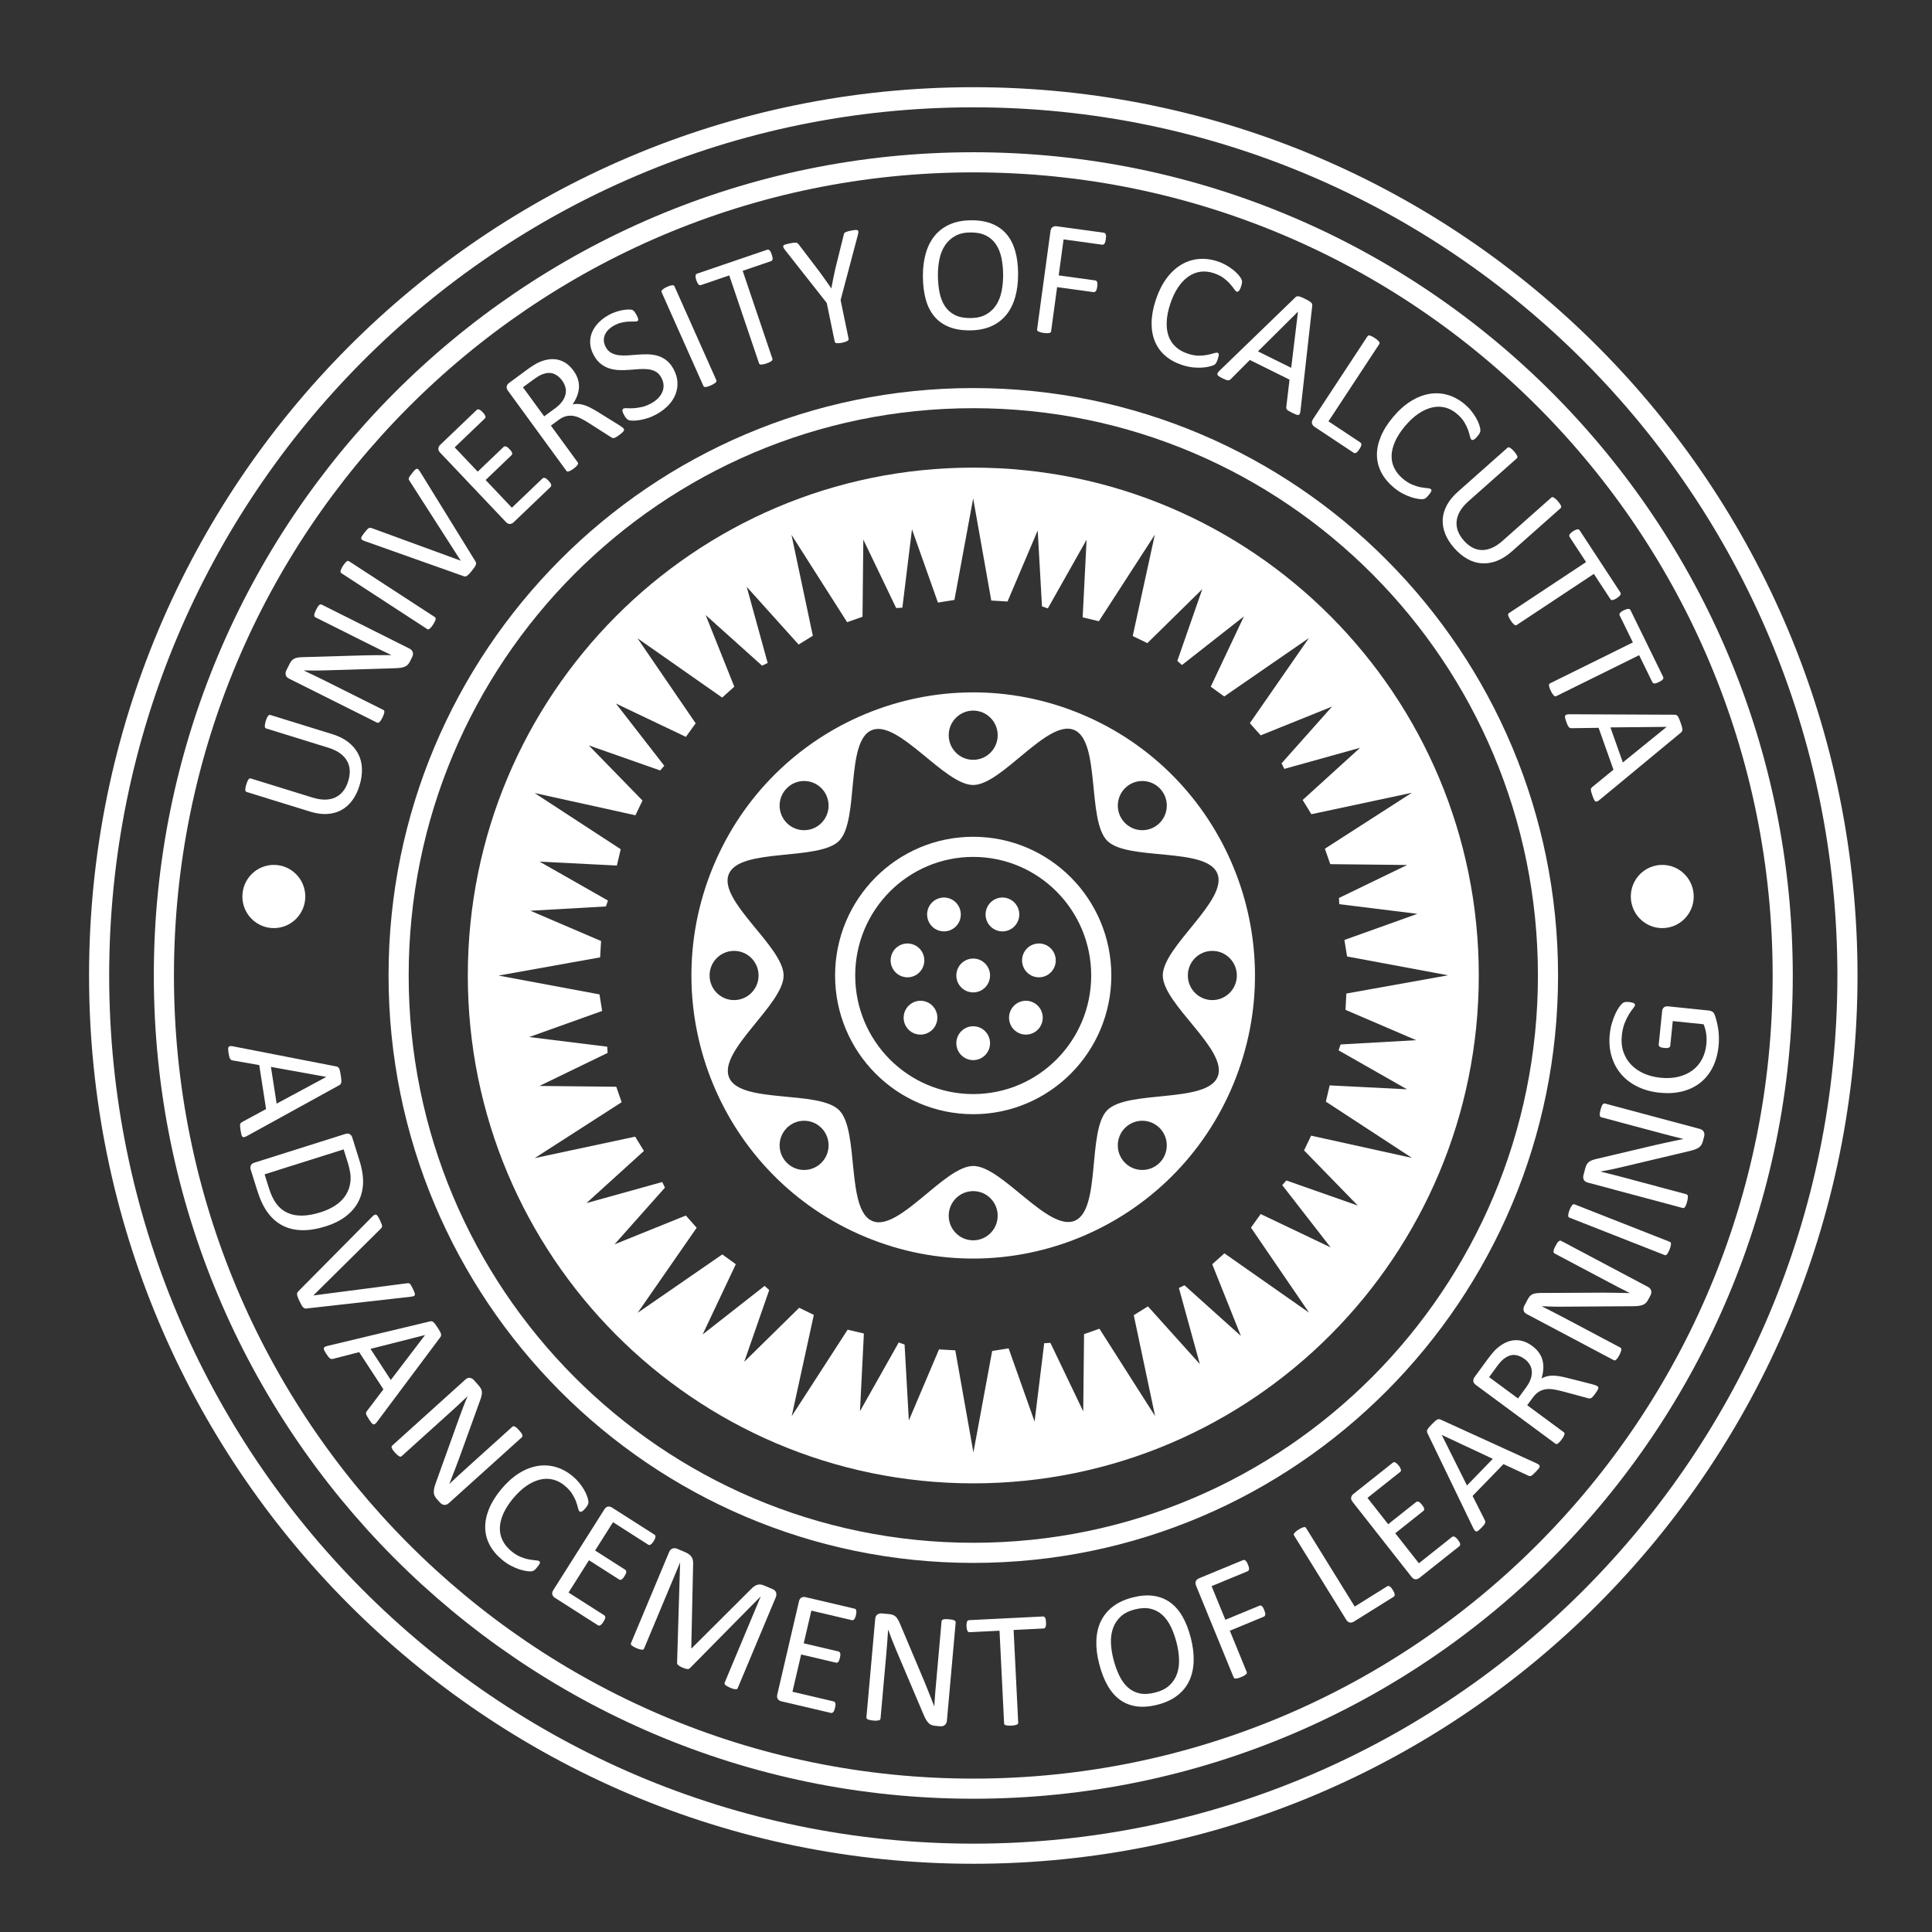 <svg width="96" height="96" viewBox="0 0 96 96" fill="none" xmlns="http://www.w3.org/2000/svg">
<rect x="0" y="0" width="96" height="96" fill="#333333" stroke="none"/>
<path d="M48.362 23.236C34.49 23.236 23.245 34.534 23.245 48.471C23.245 62.409 34.49 73.707 48.362 73.707C62.235 73.707 73.48 62.409 73.48 48.471C73.48 34.534 62.234 23.236 48.362 23.236ZM69.914 54.127L66.071 53.932L65.881 54.74L70.161 57.536L65.148 56.43L64.798 57.163L67.469 59.905L63.92 58.657L63.714 58.888L66.118 61.983L62.643 60.325L62.159 60.999L65.048 65.226L60.839 62.277L60.236 62.82L61.659 66.381L58.856 63.864L58.578 63.998L59.62 67.781L57.04 64.913L56.336 65.35L57.396 70.365L54.63 66.023L53.866 66.292L53.825 70.129L52.194 66.726L51.886 66.743L51.408 70.639L50.117 66.998L49.3 67.13L48.368 72.172L47.468 67.097L46.659 67.051L45.16 70.581L44.948 66.81L44.657 66.707L42.732 70.122L42.926 66.262L42.119 66.071L39.339 70.37L40.439 65.336L39.711 64.983L36.981 67.667L38.222 64.101L37.992 63.895L34.913 66.309L36.562 62.819L35.891 62.331L31.684 65.234L34.618 61.006L34.079 60.399L30.536 61.83L33.04 59.013L32.907 58.734L29.141 59.781L31.996 57.19L31.561 56.48L26.568 57.546L30.889 54.768L30.623 54L26.804 53.96L30.191 52.319L30.173 52.01L26.296 51.53L29.92 50.234L29.788 49.411L24.77 48.476L29.82 47.571L29.867 46.759L26.354 45.254L30.107 45.041L30.209 44.748L26.811 42.814L30.652 43.008L30.843 42.198L26.563 39.405L31.574 40.51L31.926 39.779L29.255 37.037L32.803 38.283L33.008 38.052L30.606 34.958L34.081 36.615L34.566 35.94L31.675 31.714L35.884 34.662L36.487 34.121L35.064 30.561L37.867 33.077L38.145 32.942L37.104 29.16L39.683 32.027L40.389 31.59L39.328 26.574L42.093 30.915L42.858 30.647L42.898 26.812L44.53 30.213L44.838 30.196L45.316 26.301L46.606 29.942L47.425 29.81L48.356 24.768L49.256 29.841L50.064 29.888L51.563 26.359L51.776 30.13L52.066 30.231L53.992 26.818L53.797 30.677L54.602 30.868L57.383 26.569L56.284 31.604L57.011 31.957L59.742 29.273L58.5 32.839L58.731 33.045L61.81 30.628L60.161 34.121L60.831 34.607L65.039 31.704L62.104 35.934L62.643 36.539L66.188 35.11L63.682 37.927L63.816 38.206L67.582 37.157L64.728 39.751L65.162 40.458L70.155 39.392L65.832 42.172L66.1 42.939L69.919 42.981L66.532 44.62L66.549 44.928L70.428 45.408L66.803 46.706L66.935 47.526L71.954 48.462L66.9 49.368L66.857 50.179L70.369 51.686L66.615 51.899L66.513 52.191L69.914 54.127Z" fill="white"/>
<path d="M48.358 54.864C51.872 54.864 54.721 52.002 54.721 48.472C54.721 44.941 51.872 42.079 48.358 42.079C44.844 42.079 41.995 44.941 41.995 48.472C41.995 52.002 44.844 54.864 48.358 54.864Z" stroke="white"/>
<path d="M76.919 48.471C76.919 64.316 64.135 77.16 48.363 77.16C32.591 77.16 19.807 64.317 19.807 48.471C19.807 32.627 32.591 19.783 48.363 19.783C64.134 19.783 76.919 32.627 76.919 48.471Z" stroke="white"/>
<path d="M12.274 56.446C12.219 56.477 12.173 56.496 12.136 56.503C12.1 56.51 12.07 56.504 12.049 56.485C12.027 56.466 12.009 56.432 11.995 56.383C11.982 56.334 11.969 56.267 11.956 56.183C11.943 56.1 11.935 56.032 11.931 55.982C11.927 55.931 11.928 55.892 11.934 55.864C11.94 55.837 11.949 55.816 11.963 55.802C11.978 55.786 11.996 55.772 12.019 55.758L13.221 55.108L12.882 52.924L11.559 52.691C11.534 52.687 11.511 52.679 11.491 52.669C11.472 52.658 11.454 52.64 11.437 52.617C11.421 52.593 11.406 52.558 11.394 52.511C11.381 52.464 11.369 52.404 11.357 52.328C11.345 52.249 11.339 52.184 11.338 52.134C11.337 52.083 11.344 52.046 11.36 52.022C11.376 51.999 11.402 51.985 11.438 51.98C11.475 51.976 11.524 51.98 11.587 51.993L16.716 52.993C16.747 52.999 16.773 53.01 16.796 53.024C16.817 53.038 16.836 53.062 16.852 53.093C16.867 53.125 16.882 53.168 16.895 53.22C16.907 53.272 16.919 53.338 16.931 53.42C16.945 53.506 16.954 53.578 16.959 53.636C16.964 53.693 16.964 53.741 16.959 53.778C16.953 53.815 16.942 53.845 16.925 53.867C16.907 53.888 16.885 53.908 16.857 53.923L12.274 56.446ZM16.208 53.514L16.208 53.51L13.462 53.013L13.746 54.839L16.208 53.514Z" fill="white"/>
<path d="M16.193 60.934C15.756 61.072 15.357 61.137 14.996 61.127C14.634 61.119 14.313 61.04 14.031 60.892C13.749 60.744 13.506 60.531 13.301 60.25C13.097 59.97 12.926 59.614 12.791 59.181L12.454 58.107C12.436 58.047 12.438 57.984 12.461 57.917C12.485 57.85 12.547 57.801 12.649 57.77L17.149 56.348C17.25 56.316 17.329 56.32 17.387 56.361C17.444 56.402 17.482 56.453 17.501 56.513L17.86 57.661C17.997 58.1 18.056 58.489 18.039 58.827C18.02 59.166 17.937 59.47 17.79 59.742C17.642 60.015 17.434 60.251 17.166 60.452C16.896 60.654 16.573 60.814 16.193 60.934ZM15.943 60.234C16.217 60.148 16.46 60.033 16.674 59.891C16.888 59.749 17.058 59.578 17.184 59.379C17.31 59.18 17.387 58.954 17.414 58.701C17.441 58.448 17.399 58.147 17.29 57.798L17.075 57.112L13.148 58.352L13.365 59.045C13.466 59.369 13.592 59.63 13.742 59.826C13.893 60.022 14.074 60.169 14.287 60.265C14.5 60.362 14.743 60.408 15.018 60.403C15.292 60.398 15.601 60.342 15.943 60.234Z" fill="white"/>
<path d="M15.221 65.019C15.189 65.022 15.161 65.019 15.135 65.01C15.109 65.001 15.084 64.984 15.06 64.957C15.035 64.931 15.01 64.895 14.983 64.85C14.956 64.803 14.926 64.744 14.891 64.672C14.865 64.618 14.842 64.57 14.824 64.529C14.805 64.488 14.792 64.451 14.783 64.42C14.773 64.388 14.766 64.36 14.763 64.336C14.759 64.312 14.758 64.29 14.761 64.27C14.764 64.251 14.77 64.234 14.78 64.218C14.789 64.203 14.802 64.187 14.818 64.17L18.492 60.46C18.536 60.415 18.575 60.382 18.608 60.366C18.64 60.348 18.67 60.347 18.699 60.36C18.726 60.375 18.755 60.404 18.783 60.452C18.812 60.498 18.846 60.564 18.887 60.647C18.92 60.716 18.945 60.772 18.96 60.816C18.977 60.858 18.985 60.893 18.985 60.92C18.986 60.947 18.981 60.969 18.971 60.988C18.96 61.007 18.945 61.028 18.925 61.049L15.574 64.366L15.576 64.37L20.22 63.765C20.251 63.759 20.277 63.758 20.299 63.759C20.321 63.76 20.342 63.771 20.364 63.79C20.387 63.81 20.409 63.842 20.434 63.884C20.459 63.926 20.49 63.985 20.525 64.059C20.562 64.135 20.588 64.197 20.604 64.245C20.619 64.291 20.622 64.327 20.612 64.352C20.603 64.376 20.581 64.395 20.545 64.407C20.51 64.419 20.461 64.428 20.398 64.436L15.221 65.019Z" fill="white"/>
<path d="M18.739 70.645C18.701 70.696 18.667 70.732 18.637 70.754C18.606 70.775 18.578 70.782 18.55 70.773C18.521 70.766 18.492 70.742 18.459 70.703C18.427 70.664 18.388 70.609 18.342 70.538C18.296 70.466 18.26 70.408 18.236 70.364C18.212 70.32 18.197 70.283 18.19 70.257C18.184 70.23 18.184 70.207 18.192 70.188C18.198 70.169 18.209 70.147 18.224 70.125L19.052 69.034L17.846 67.186L16.545 67.522C16.52 67.529 16.497 67.531 16.474 67.529C16.452 67.528 16.429 67.519 16.405 67.504C16.38 67.489 16.352 67.463 16.322 67.426C16.291 67.389 16.255 67.338 16.213 67.274C16.17 67.207 16.137 67.151 16.115 67.106C16.094 67.059 16.084 67.023 16.09 66.995C16.095 66.967 16.112 66.944 16.144 66.925C16.175 66.907 16.223 66.889 16.285 66.875L21.367 65.659C21.398 65.651 21.426 65.65 21.452 65.654C21.477 65.658 21.504 65.672 21.532 65.694C21.56 65.717 21.59 65.75 21.623 65.792C21.655 65.834 21.694 65.889 21.739 65.959C21.787 66.032 21.825 66.094 21.853 66.144C21.881 66.194 21.9 66.237 21.91 66.273C21.92 66.309 21.922 66.341 21.915 66.368C21.909 66.395 21.896 66.422 21.877 66.448L18.739 70.645ZM21.118 66.342L21.116 66.338L18.41 67.025L19.419 68.571L21.118 66.342Z" fill="white"/>
<path d="M22.298 74.694C22.257 74.73 22.217 74.754 22.176 74.766C22.135 74.778 22.096 74.781 22.058 74.775C22.02 74.769 21.985 74.757 21.952 74.736C21.92 74.717 21.891 74.693 21.867 74.665L21.711 74.492C21.662 74.437 21.625 74.384 21.6 74.333C21.574 74.282 21.559 74.225 21.556 74.162C21.552 74.098 21.559 74.025 21.577 73.943C21.595 73.861 21.625 73.762 21.667 73.65L22.827 70.424C22.886 70.256 22.95 70.084 23.019 69.906C23.088 69.727 23.159 69.556 23.229 69.393L23.224 69.387C23.081 69.523 22.934 69.66 22.784 69.8C22.634 69.939 22.483 70.076 22.333 70.212L19.958 72.355C19.944 72.368 19.927 72.376 19.906 72.379C19.885 72.383 19.862 72.377 19.836 72.363C19.811 72.349 19.781 72.328 19.746 72.299C19.711 72.269 19.671 72.23 19.624 72.178C19.578 72.127 19.543 72.082 19.518 72.044C19.494 72.006 19.476 71.975 19.466 71.949C19.456 71.923 19.453 71.9 19.459 71.88C19.465 71.86 19.474 71.843 19.489 71.83L23.12 68.553C23.201 68.48 23.28 68.451 23.356 68.466C23.431 68.482 23.494 68.517 23.543 68.572L23.774 68.83C23.828 68.89 23.868 68.947 23.895 68.997C23.922 69.047 23.938 69.099 23.944 69.152C23.95 69.206 23.946 69.267 23.931 69.334C23.917 69.403 23.894 69.481 23.86 69.572L22.962 72.058C22.907 72.211 22.854 72.359 22.8 72.502C22.748 72.645 22.695 72.786 22.642 72.922C22.588 73.06 22.536 73.195 22.485 73.328C22.434 73.461 22.382 73.595 22.329 73.728L22.332 73.731C22.488 73.582 22.653 73.429 22.826 73.272C22.997 73.115 23.165 72.964 23.325 72.819L25.46 70.892C25.474 70.88 25.491 70.873 25.511 70.87C25.531 70.867 25.554 70.873 25.582 70.885C25.609 70.897 25.639 70.917 25.674 70.948C25.707 70.977 25.749 71.019 25.796 71.073C25.839 71.12 25.873 71.163 25.9 71.201C25.927 71.239 25.944 71.271 25.953 71.299C25.961 71.327 25.962 71.351 25.958 71.37C25.954 71.389 25.945 71.405 25.93 71.418L22.298 74.694Z" fill="white"/>
<path d="M26.681 77.888C26.653 77.921 26.627 77.95 26.605 77.973C26.582 77.997 26.56 78.016 26.539 78.03C26.518 78.045 26.496 78.056 26.476 78.063C26.456 78.071 26.426 78.077 26.388 78.081C26.35 78.084 26.279 78.079 26.176 78.067C26.073 78.054 25.955 78.026 25.822 77.985C25.689 77.942 25.546 77.882 25.394 77.803C25.241 77.724 25.088 77.621 24.936 77.493C24.671 77.273 24.47 77.029 24.33 76.764C24.19 76.497 24.117 76.216 24.11 75.918C24.103 75.62 24.164 75.311 24.293 74.99C24.422 74.669 24.623 74.343 24.896 74.011C25.177 73.672 25.471 73.407 25.776 73.214C26.083 73.02 26.391 72.898 26.701 72.845C27.01 72.792 27.314 72.809 27.614 72.895C27.913 72.981 28.195 73.135 28.462 73.357C28.58 73.455 28.685 73.561 28.778 73.676C28.871 73.791 28.95 73.904 29.017 74.017C29.084 74.129 29.135 74.238 29.172 74.344C29.209 74.45 29.229 74.528 29.234 74.58C29.239 74.632 29.239 74.669 29.236 74.691C29.232 74.712 29.224 74.735 29.213 74.76C29.201 74.784 29.187 74.811 29.167 74.841C29.148 74.871 29.123 74.905 29.091 74.943C29.056 74.985 29.024 75.019 28.996 75.045C28.968 75.071 28.94 75.09 28.915 75.103C28.89 75.116 28.869 75.122 28.849 75.122C28.829 75.122 28.811 75.115 28.794 75.101C28.764 75.077 28.74 75.022 28.722 74.937C28.703 74.852 28.672 74.749 28.63 74.631C28.588 74.512 28.524 74.382 28.438 74.242C28.354 74.101 28.227 73.961 28.061 73.823C27.88 73.671 27.684 73.57 27.476 73.518C27.267 73.467 27.052 73.468 26.83 73.521C26.608 73.575 26.384 73.678 26.157 73.834C25.932 73.989 25.711 74.197 25.495 74.457C25.28 74.716 25.118 74.969 25.01 75.214C24.902 75.46 24.843 75.694 24.838 75.914C24.831 76.135 24.876 76.344 24.971 76.538C25.066 76.733 25.21 76.911 25.401 77.071C25.563 77.206 25.722 77.304 25.876 77.365C26.031 77.426 26.171 77.468 26.297 77.489C26.424 77.511 26.53 77.525 26.618 77.531C26.706 77.537 26.766 77.552 26.798 77.579C26.813 77.591 26.823 77.605 26.828 77.621C26.834 77.636 26.832 77.655 26.823 77.677C26.815 77.7 26.799 77.729 26.776 77.763C26.753 77.798 26.721 77.839 26.681 77.888Z" fill="white"/>
<path d="M29.983 80.588C29.957 80.629 29.931 80.664 29.907 80.693C29.882 80.721 29.858 80.742 29.834 80.755C29.809 80.769 29.786 80.775 29.765 80.775C29.744 80.775 29.725 80.769 29.707 80.756L27.564 79.388C27.511 79.355 27.473 79.305 27.448 79.239C27.423 79.173 27.44 79.095 27.497 79.005L30.027 75.005C30.084 74.914 30.148 74.867 30.218 74.861C30.287 74.856 30.349 74.87 30.401 74.904L32.52 76.256C32.539 76.268 32.552 76.283 32.562 76.302C32.57 76.32 32.573 76.343 32.569 76.37C32.565 76.397 32.556 76.427 32.542 76.463C32.528 76.498 32.506 76.539 32.477 76.585C32.45 76.626 32.424 76.661 32.399 76.689C32.373 76.716 32.349 76.737 32.329 76.75C32.307 76.764 32.285 76.77 32.265 76.77C32.245 76.77 32.224 76.764 32.206 76.752L30.46 75.637L29.57 77.044L31.067 78C31.086 78.012 31.099 78.028 31.108 78.048C31.116 78.067 31.12 78.09 31.119 78.115C31.117 78.141 31.109 78.171 31.093 78.206C31.077 78.241 31.055 78.281 31.027 78.325C31.001 78.367 30.976 78.401 30.952 78.428C30.929 78.456 30.906 78.474 30.884 78.486C30.862 78.498 30.84 78.504 30.821 78.502C30.801 78.5 30.781 78.494 30.763 78.483L29.266 77.527L28.251 79.132L30.021 80.262C30.039 80.273 30.053 80.289 30.062 80.307C30.071 80.326 30.076 80.35 30.075 80.376C30.074 80.402 30.066 80.433 30.05 80.467C30.034 80.501 30.012 80.542 29.983 80.588Z" fill="white"/>
<path d="M36.658 83.879C36.65 83.899 36.637 83.915 36.62 83.925C36.603 83.936 36.58 83.941 36.552 83.938C36.522 83.936 36.485 83.93 36.443 83.92C36.4 83.909 36.347 83.89 36.282 83.863C36.223 83.838 36.173 83.813 36.132 83.789C36.093 83.765 36.062 83.743 36.041 83.723C36.02 83.705 36.008 83.684 36.003 83.666C35.999 83.646 36.002 83.626 36.01 83.606L37.795 79.339L37.788 79.335L34.276 82.895C34.261 82.91 34.244 82.92 34.225 82.927C34.206 82.933 34.181 82.935 34.151 82.933C34.121 82.931 34.087 82.924 34.049 82.913C34.011 82.901 33.967 82.884 33.917 82.863C33.864 82.841 33.82 82.82 33.784 82.798C33.749 82.777 33.72 82.757 33.699 82.738C33.678 82.719 33.663 82.699 33.655 82.681C33.646 82.663 33.642 82.645 33.644 82.627L33.794 77.648L33.79 77.646L32.005 81.913C31.996 81.933 31.984 81.949 31.967 81.96C31.95 81.971 31.927 81.975 31.898 81.973C31.868 81.971 31.831 81.964 31.787 81.953C31.744 81.942 31.689 81.922 31.624 81.896C31.562 81.869 31.512 81.844 31.473 81.821C31.434 81.797 31.405 81.775 31.383 81.756C31.362 81.737 31.35 81.718 31.348 81.699C31.345 81.68 31.348 81.66 31.356 81.64L33.242 77.136C33.286 77.03 33.346 76.966 33.422 76.943C33.496 76.921 33.569 76.925 33.638 76.954L34.036 77.122C34.117 77.157 34.185 77.195 34.241 77.236C34.296 77.277 34.339 77.323 34.371 77.376C34.403 77.428 34.424 77.486 34.433 77.549C34.443 77.613 34.445 77.683 34.44 77.761L34.349 81.898L34.367 81.905L37.298 78.982C37.358 78.918 37.416 78.867 37.471 78.828C37.527 78.788 37.581 78.761 37.634 78.747C37.687 78.732 37.74 78.728 37.794 78.734C37.849 78.741 37.907 78.757 37.972 78.785L38.389 78.961C38.427 78.978 38.461 78.998 38.491 79.024C38.521 79.051 38.542 79.081 38.557 79.115C38.571 79.149 38.578 79.188 38.578 79.231C38.578 79.274 38.567 79.322 38.545 79.375L36.658 83.879Z" fill="white"/>
<path d="M41.491 84.863C41.48 84.911 41.468 84.953 41.454 84.987C41.44 85.022 41.424 85.05 41.405 85.07C41.387 85.091 41.367 85.105 41.348 85.112C41.328 85.118 41.307 85.119 41.286 85.114L38.813 84.534C38.752 84.52 38.7 84.486 38.655 84.431C38.611 84.377 38.6 84.299 38.624 84.194L39.698 79.579C39.722 79.474 39.766 79.409 39.83 79.38C39.894 79.351 39.957 79.344 40.017 79.359L42.462 79.933C42.483 79.938 42.501 79.948 42.516 79.963C42.532 79.978 42.541 79.998 42.546 80.025C42.552 80.051 42.553 80.083 42.552 80.12C42.55 80.158 42.543 80.203 42.531 80.257C42.52 80.305 42.507 80.346 42.491 80.38C42.476 80.415 42.46 80.442 42.445 80.462C42.429 80.482 42.411 80.495 42.392 80.502C42.372 80.508 42.351 80.509 42.33 80.505L40.316 80.031L39.937 81.656L41.665 82.061C41.686 82.067 41.704 82.077 41.719 82.092C41.733 82.109 41.744 82.128 41.751 82.152C41.758 82.176 41.759 82.208 41.757 82.246C41.753 82.285 41.746 82.329 41.734 82.379C41.723 82.427 41.71 82.469 41.697 82.501C41.684 82.534 41.669 82.561 41.652 82.579C41.635 82.598 41.617 82.611 41.597 82.615C41.578 82.621 41.558 82.621 41.536 82.616L39.808 82.21L39.377 84.062L41.419 84.541C41.44 84.547 41.459 84.556 41.474 84.572C41.488 84.587 41.5 84.606 41.508 84.632C41.516 84.658 41.518 84.689 41.515 84.726C41.511 84.764 41.504 84.81 41.491 84.863Z" fill="white"/>
<path d="M47.051 85.504C47.046 85.559 47.033 85.604 47.011 85.64C46.99 85.677 46.963 85.707 46.931 85.728C46.899 85.75 46.864 85.765 46.827 85.772C46.789 85.779 46.752 85.782 46.716 85.778L46.484 85.758C46.411 85.751 46.348 85.738 46.295 85.718C46.241 85.698 46.192 85.666 46.146 85.623C46.1 85.579 46.056 85.52 46.013 85.448C45.97 85.375 45.926 85.283 45.88 85.171L44.541 82.016C44.472 81.853 44.401 81.682 44.331 81.504C44.261 81.325 44.196 81.153 44.137 80.986L44.129 80.985C44.118 81.181 44.103 81.382 44.088 81.588C44.072 81.793 44.056 81.996 44.038 82.198L43.753 85.393C43.751 85.411 43.743 85.43 43.731 85.447C43.718 85.464 43.697 85.476 43.669 85.482C43.641 85.489 43.604 85.494 43.559 85.498C43.514 85.501 43.457 85.499 43.389 85.492C43.32 85.486 43.264 85.477 43.22 85.466C43.177 85.456 43.142 85.444 43.117 85.432C43.092 85.421 43.074 85.406 43.064 85.387C43.055 85.369 43.05 85.35 43.052 85.331L43.488 80.446C43.498 80.337 43.535 80.262 43.601 80.222C43.667 80.18 43.736 80.163 43.809 80.17L44.154 80.201C44.235 80.208 44.302 80.221 44.356 80.24C44.41 80.259 44.457 80.285 44.497 80.321C44.538 80.356 44.576 80.404 44.612 80.464C44.648 80.523 44.684 80.597 44.721 80.686L45.749 83.121C45.813 83.27 45.874 83.415 45.932 83.556C45.991 83.698 46.047 83.837 46.101 83.974C46.155 84.111 46.208 84.245 46.262 84.378C46.315 84.51 46.367 84.644 46.418 84.778L46.423 84.779C46.436 84.562 46.453 84.338 46.472 84.105C46.491 83.871 46.512 83.647 46.531 83.431L46.786 80.559C46.788 80.541 46.795 80.523 46.808 80.507C46.822 80.492 46.842 80.479 46.87 80.469C46.899 80.46 46.935 80.454 46.98 80.453C47.024 80.451 47.084 80.454 47.155 80.46C47.218 80.466 47.272 80.473 47.318 80.482C47.362 80.492 47.398 80.504 47.423 80.519C47.448 80.533 47.465 80.549 47.475 80.566C47.484 80.584 47.489 80.602 47.487 80.621L47.051 85.504Z" fill="white"/>
<path d="M51.977 80.618C51.98 80.67 51.979 80.715 51.975 80.753C51.971 80.792 51.964 80.822 51.953 80.846C51.942 80.87 51.928 80.888 51.91 80.9C51.893 80.912 51.874 80.919 51.852 80.919L50.366 80.993L50.594 85.596C50.595 85.618 50.59 85.638 50.58 85.654C50.571 85.671 50.551 85.685 50.525 85.696C50.497 85.707 50.462 85.717 50.418 85.727C50.373 85.735 50.317 85.742 50.249 85.745C50.184 85.749 50.128 85.748 50.082 85.743C50.035 85.738 49.998 85.732 49.97 85.724C49.943 85.717 49.923 85.705 49.911 85.689C49.9 85.672 49.893 85.654 49.893 85.632L49.666 81.029L48.179 81.103C48.157 81.104 48.137 81.1 48.119 81.09C48.101 81.079 48.086 81.063 48.074 81.04C48.062 81.018 48.051 80.987 48.043 80.949C48.035 80.912 48.029 80.867 48.026 80.815C48.023 80.763 48.025 80.717 48.03 80.677C48.035 80.637 48.042 80.604 48.051 80.579C48.06 80.554 48.074 80.535 48.092 80.523C48.109 80.512 48.128 80.504 48.15 80.504L51.825 80.322C51.846 80.32 51.867 80.325 51.885 80.335C51.903 80.345 51.919 80.362 51.932 80.386C51.946 80.41 51.956 80.442 51.963 80.481C51.969 80.52 51.974 80.566 51.977 80.618Z" fill="white"/>
<path d="M59.172 81.393C59.278 81.81 59.325 82.197 59.312 82.558C59.299 82.917 59.226 83.239 59.091 83.523C58.957 83.808 58.759 84.051 58.498 84.252C58.237 84.454 57.911 84.604 57.521 84.705C57.135 84.803 56.787 84.831 56.476 84.788C56.165 84.744 55.891 84.636 55.651 84.463C55.412 84.29 55.206 84.052 55.033 83.748C54.861 83.444 54.719 83.081 54.613 82.657C54.509 82.251 54.464 81.869 54.478 81.513C54.491 81.157 54.566 80.837 54.703 80.555C54.84 80.273 55.038 80.031 55.299 79.829C55.56 79.628 55.887 79.477 56.277 79.377C56.655 79.28 56.999 79.253 57.307 79.295C57.616 79.338 57.891 79.444 58.133 79.615C58.374 79.786 58.582 80.021 58.755 80.32C58.927 80.619 59.066 80.977 59.172 81.393ZM58.464 81.626C58.389 81.334 58.295 81.07 58.18 80.832C58.064 80.595 57.924 80.399 57.757 80.246C57.589 80.092 57.392 79.989 57.166 79.937C56.94 79.885 56.678 79.897 56.383 79.973C56.088 80.048 55.855 80.167 55.682 80.33C55.51 80.493 55.385 80.683 55.307 80.901C55.228 81.119 55.194 81.358 55.202 81.62C55.211 81.882 55.251 82.15 55.32 82.424C55.397 82.726 55.493 82.998 55.608 83.24C55.723 83.482 55.862 83.68 56.028 83.833C56.194 83.987 56.389 84.089 56.614 84.141C56.839 84.192 57.102 84.178 57.403 84.101C57.701 84.025 57.937 83.905 58.112 83.742C58.286 83.578 58.412 83.386 58.488 83.164C58.564 82.943 58.596 82.7 58.585 82.437C58.575 82.175 58.534 81.904 58.464 81.626Z" fill="white"/>
<path d="M62.012 77.747C62.032 77.795 62.046 77.838 62.056 77.876C62.065 77.913 62.068 77.945 62.064 77.972C62.06 77.999 62.052 78.02 62.04 78.037C62.028 78.055 62.013 78.067 61.995 78.074L60.203 78.815L60.888 80.486L62.581 79.786C62.599 79.779 62.617 79.776 62.637 79.778C62.657 79.781 62.678 79.789 62.699 79.805C62.719 79.82 62.739 79.843 62.758 79.875C62.777 79.906 62.798 79.949 62.819 80.003C62.839 80.051 62.853 80.094 62.862 80.13C62.872 80.166 62.874 80.198 62.87 80.224C62.866 80.251 62.859 80.273 62.847 80.291C62.835 80.31 62.82 80.323 62.803 80.329L61.11 81.03L61.948 83.078C61.955 83.096 61.957 83.115 61.954 83.135C61.95 83.155 61.938 83.176 61.917 83.194C61.895 83.213 61.865 83.235 61.827 83.258C61.79 83.281 61.738 83.306 61.672 83.333C61.612 83.358 61.559 83.377 61.514 83.388C61.469 83.4 61.431 83.406 61.402 83.407C61.373 83.409 61.35 83.403 61.334 83.391C61.318 83.379 61.305 83.363 61.298 83.346L59.434 78.796C59.394 78.697 59.391 78.617 59.427 78.557C59.463 78.496 59.509 78.454 59.568 78.429L61.769 77.52C61.786 77.513 61.805 77.511 61.825 77.514C61.845 77.517 61.868 77.527 61.889 77.545C61.911 77.563 61.932 77.588 61.952 77.624C61.973 77.658 61.993 77.699 62.012 77.747Z" fill="white"/>
<path d="M69.208 79.006C69.237 79.052 69.258 79.093 69.273 79.127C69.288 79.161 69.297 79.193 69.301 79.221C69.304 79.25 69.301 79.274 69.293 79.294C69.285 79.313 69.269 79.33 69.249 79.343L67.263 80.583C67.209 80.615 67.148 80.629 67.079 80.623C67.009 80.617 66.946 80.568 66.889 80.478L64.303 76.299C64.292 76.28 64.286 76.261 64.287 76.242C64.287 76.222 64.296 76.201 64.315 76.178C64.333 76.155 64.36 76.129 64.396 76.098C64.431 76.067 64.477 76.035 64.532 76.001C64.59 75.965 64.64 75.937 64.682 75.92C64.724 75.901 64.759 75.889 64.787 75.883C64.816 75.877 64.839 75.877 64.856 75.886C64.874 75.894 64.889 75.907 64.9 75.927L67.315 79.83L68.926 78.824C68.947 78.811 68.969 78.805 68.99 78.806C69.01 78.807 69.033 78.814 69.056 78.827C69.078 78.84 69.102 78.861 69.127 78.891C69.152 78.921 69.179 78.96 69.208 79.006Z" fill="white"/>
<path d="M72.444 76.515C72.475 76.553 72.5 76.589 72.518 76.621C72.536 76.653 72.549 76.684 72.552 76.712C72.557 76.74 72.556 76.763 72.548 76.783C72.541 76.802 72.529 76.819 72.512 76.832L70.52 78.413C70.471 78.453 70.411 78.472 70.341 78.474C70.271 78.476 70.203 78.434 70.136 78.351L67.212 74.631C67.146 74.547 67.122 74.472 67.14 74.403C67.158 74.335 67.191 74.282 67.24 74.242L69.21 72.679C69.227 72.665 69.246 72.657 69.266 72.654C69.286 72.652 69.309 72.657 69.333 72.67C69.356 72.683 69.383 72.701 69.411 72.726C69.44 72.751 69.47 72.784 69.504 72.828C69.535 72.866 69.559 72.903 69.576 72.936C69.593 72.968 69.605 72.998 69.611 73.023C69.617 73.048 69.616 73.07 69.609 73.09C69.602 73.11 69.59 73.126 69.572 73.14L67.949 74.429L68.977 75.737L70.37 74.633C70.388 74.619 70.407 74.612 70.428 74.61C70.449 74.609 70.471 74.613 70.495 74.623C70.519 74.632 70.544 74.651 70.572 74.677C70.6 74.704 70.629 74.737 70.662 74.779C70.693 74.818 70.717 74.852 70.734 74.884C70.752 74.915 70.763 74.943 70.766 74.968C70.77 74.993 70.768 75.014 70.76 75.033C70.752 75.052 70.74 75.068 70.722 75.081L69.33 76.186L70.503 77.678L72.148 76.372C72.166 76.359 72.184 76.351 72.204 76.348C72.225 76.346 72.248 76.349 72.273 76.359C72.298 76.368 72.324 76.387 72.351 76.412C72.38 76.438 72.41 76.472 72.444 76.515Z" fill="white"/>
<path d="M76.34 72.708C76.397 72.735 76.441 72.76 76.469 72.785C76.496 72.81 76.509 72.837 76.507 72.866C76.505 72.896 76.489 72.93 76.458 72.971C76.427 73.011 76.381 73.061 76.322 73.122C76.264 73.183 76.215 73.23 76.177 73.263C76.139 73.297 76.108 73.32 76.083 73.332C76.058 73.344 76.035 73.349 76.014 73.346C75.995 73.343 75.971 73.338 75.946 73.327L74.707 72.751L73.172 74.332L73.779 75.535C73.791 75.558 73.799 75.581 73.802 75.604C73.805 75.626 73.802 75.65 73.793 75.678C73.784 75.705 73.764 75.737 73.735 75.776C73.705 75.814 73.665 75.86 73.611 75.915C73.555 75.972 73.508 76.016 73.469 76.048C73.428 76.079 73.394 76.096 73.367 76.097C73.339 76.098 73.311 76.085 73.286 76.058C73.261 76.032 73.234 75.99 73.206 75.931L70.927 71.208C70.913 71.179 70.906 71.152 70.905 71.126C70.903 71.1 70.911 71.071 70.926 71.039C70.943 71.007 70.968 70.97 71.001 70.929C71.036 70.888 71.082 70.838 71.138 70.779C71.199 70.717 71.251 70.666 71.294 70.628C71.337 70.589 71.374 70.561 71.407 70.544C71.439 70.526 71.47 70.517 71.498 70.518C71.526 70.519 71.554 70.525 71.584 70.538L76.34 72.708ZM71.645 71.303L71.642 71.306L72.893 73.812L74.177 72.489L71.645 71.303Z" fill="white"/>
<path d="M79.376 68.88C79.393 68.893 79.406 68.908 79.415 68.924C79.422 68.94 79.423 68.963 79.416 68.992C79.409 69.02 79.392 69.056 79.368 69.099C79.343 69.142 79.307 69.196 79.258 69.262C79.216 69.32 79.18 69.365 79.149 69.398C79.118 69.431 79.09 69.455 79.064 69.47C79.038 69.485 79.011 69.492 78.985 69.49C78.958 69.489 78.929 69.484 78.896 69.473L77.603 69.125C77.455 69.087 77.314 69.057 77.183 69.037C77.051 69.016 76.926 69.014 76.806 69.031C76.687 69.048 76.574 69.089 76.468 69.153C76.362 69.218 76.261 69.314 76.165 69.445L75.886 69.825L77.702 71.165C77.72 71.178 77.732 71.195 77.737 71.214C77.743 71.233 77.742 71.257 77.734 71.283C77.727 71.31 77.713 71.343 77.691 71.383C77.67 71.424 77.639 71.472 77.598 71.527C77.558 71.582 77.521 71.626 77.49 71.658C77.458 71.69 77.43 71.714 77.406 71.731C77.382 71.748 77.361 71.755 77.341 71.754C77.322 71.753 77.302 71.747 77.285 71.734L73.338 68.82C73.253 68.757 73.209 68.69 73.208 68.619C73.206 68.55 73.225 68.488 73.262 68.438L73.927 67.528C74.007 67.42 74.075 67.332 74.132 67.265C74.19 67.196 74.244 67.136 74.292 67.084C74.442 66.94 74.594 66.827 74.748 66.745C74.903 66.664 75.058 66.614 75.215 66.598C75.372 66.582 75.528 66.597 75.681 66.644C75.834 66.691 75.985 66.769 76.132 66.877C76.275 66.983 76.388 67.096 76.473 67.219C76.558 67.341 76.617 67.47 76.651 67.607C76.684 67.744 76.696 67.888 76.685 68.036C76.675 68.184 76.645 68.338 76.597 68.496C76.679 68.448 76.765 68.413 76.854 68.39C76.944 68.368 77.039 68.356 77.142 68.355C77.244 68.353 77.354 68.363 77.472 68.382C77.59 68.401 77.719 68.428 77.858 68.463L79.078 68.772C79.18 68.8 79.25 68.821 79.288 68.836C79.33 68.853 79.358 68.867 79.376 68.88ZM75.754 67.527C75.587 67.404 75.418 67.337 75.248 67.326C75.079 67.317 74.903 67.382 74.724 67.52C74.668 67.563 74.611 67.618 74.554 67.682C74.497 67.747 74.426 67.836 74.344 67.949L73.993 68.428L75.429 69.489L75.836 68.933C75.945 68.783 76.022 68.64 76.065 68.504C76.109 68.368 76.125 68.239 76.114 68.119C76.102 67.999 76.065 67.888 76.002 67.789C75.94 67.69 75.857 67.603 75.754 67.527Z" fill="white"/>
<path d="M81.889 63.947C81.937 63.973 81.974 64.003 81.999 64.037C82.024 64.071 82.041 64.107 82.049 64.145C82.056 64.183 82.056 64.22 82.049 64.258C82.042 64.295 82.03 64.33 82.013 64.364L81.904 64.57C81.87 64.635 81.834 64.688 81.795 64.731C81.755 64.772 81.707 64.806 81.65 64.831C81.592 64.856 81.521 64.875 81.438 64.887C81.355 64.899 81.253 64.905 81.133 64.905L77.719 64.928C77.542 64.93 77.358 64.93 77.168 64.925C76.976 64.921 76.793 64.915 76.616 64.906L76.612 64.912C76.788 65 76.966 65.09 77.15 65.183C77.332 65.276 77.512 65.37 77.69 65.464L80.513 66.961C80.531 66.97 80.544 66.984 80.555 67.003C80.564 67.021 80.568 67.046 80.563 67.074C80.558 67.102 80.549 67.138 80.535 67.181C80.519 67.224 80.496 67.275 80.464 67.337C80.432 67.398 80.403 67.447 80.375 67.483C80.349 67.519 80.325 67.547 80.305 67.565C80.284 67.584 80.263 67.594 80.242 67.596C80.222 67.598 80.202 67.594 80.186 67.586L75.868 65.298C75.772 65.247 75.718 65.183 75.706 65.106C75.694 65.029 75.704 64.958 75.738 64.893L75.9 64.586C75.938 64.514 75.975 64.456 76.013 64.414C76.051 64.371 76.094 64.338 76.142 64.314C76.19 64.29 76.248 64.273 76.317 64.263C76.385 64.253 76.468 64.248 76.563 64.247L79.196 64.234C79.357 64.232 79.514 64.231 79.666 64.231C79.819 64.231 79.968 64.233 80.115 64.236C80.261 64.239 80.406 64.241 80.548 64.243C80.69 64.245 80.832 64.248 80.976 64.251L80.978 64.247C80.785 64.152 80.585 64.05 80.377 63.942C80.171 63.834 79.973 63.729 79.782 63.628L77.244 62.283C77.227 62.274 77.214 62.261 77.205 62.242C77.196 62.224 77.192 62.2 77.194 62.171C77.196 62.14 77.205 62.104 77.221 62.063C77.237 62.02 77.262 61.968 77.296 61.904C77.325 61.847 77.353 61.8 77.379 61.762C77.405 61.723 77.43 61.695 77.453 61.678C77.476 61.661 77.497 61.651 77.517 61.648C77.537 61.646 77.556 61.649 77.573 61.658L81.889 63.947Z" fill="white"/>
<path d="M82.968 61.704C82.988 61.712 83.003 61.724 83.014 61.74C83.026 61.757 83.031 61.779 83.03 61.809C83.029 61.838 83.024 61.874 83.013 61.918C83.003 61.963 82.986 62.017 82.961 62.081C82.937 62.142 82.914 62.194 82.891 62.234C82.867 62.276 82.847 62.307 82.827 62.328C82.809 62.35 82.789 62.363 82.771 62.368C82.752 62.372 82.732 62.371 82.712 62.362L77.983 60.503C77.963 60.496 77.947 60.483 77.936 60.465C77.926 60.447 77.921 60.424 77.923 60.394C77.924 60.363 77.93 60.326 77.941 60.282C77.95 60.237 77.966 60.185 77.99 60.126C78.014 60.063 78.038 60.011 78.061 59.971C78.084 59.931 78.104 59.901 78.123 59.878C78.142 59.856 78.161 59.843 78.18 59.839C78.198 59.834 78.219 59.836 78.239 59.844L82.968 61.704Z" fill="white"/>
<path d="M84.464 56.095C84.517 56.109 84.559 56.13 84.592 56.158C84.624 56.185 84.648 56.216 84.664 56.251C84.68 56.286 84.688 56.322 84.69 56.361C84.691 56.4 84.686 56.437 84.677 56.472L84.618 56.698C84.599 56.769 84.574 56.829 84.546 56.879C84.517 56.928 84.478 56.972 84.427 57.01C84.377 57.047 84.312 57.081 84.234 57.112C84.155 57.142 84.057 57.17 83.941 57.197L80.618 57.985C80.446 58.028 80.266 58.067 80.08 58.107C79.893 58.146 79.713 58.18 79.539 58.211L79.537 58.218C79.728 58.264 79.922 58.312 80.121 58.362C80.319 58.412 80.515 58.463 80.71 58.515L83.795 59.342C83.813 59.347 83.829 59.357 83.844 59.373C83.858 59.388 83.866 59.411 83.868 59.44C83.87 59.469 83.869 59.506 83.864 59.551C83.858 59.596 83.847 59.652 83.83 59.719C83.812 59.786 83.794 59.84 83.776 59.882C83.757 59.924 83.741 59.956 83.725 59.978C83.708 60.001 83.692 60.015 83.671 60.022C83.651 60.028 83.631 60.029 83.613 60.024L78.896 58.762C78.79 58.733 78.724 58.684 78.694 58.612C78.665 58.54 78.661 58.468 78.68 58.397L78.769 58.061C78.789 57.981 78.813 57.917 78.841 57.868C78.868 57.818 78.903 57.776 78.944 57.742C78.986 57.708 79.038 57.678 79.103 57.653C79.168 57.627 79.246 57.604 79.339 57.583L81.902 56.978C82.059 56.941 82.212 56.905 82.361 56.871C82.509 56.837 82.654 56.804 82.799 56.775C82.942 56.744 83.084 56.715 83.222 56.684C83.362 56.654 83.501 56.626 83.641 56.597L83.642 56.593C83.433 56.543 83.215 56.488 82.99 56.429C82.764 56.37 82.548 56.313 82.339 56.257L79.566 55.516C79.548 55.511 79.533 55.5 79.52 55.485C79.507 55.469 79.498 55.447 79.493 55.417C79.488 55.387 79.489 55.349 79.495 55.305C79.502 55.261 79.514 55.203 79.532 55.133C79.549 55.072 79.565 55.02 79.582 54.977C79.6 54.933 79.618 54.901 79.636 54.88C79.654 54.858 79.674 54.843 79.692 54.836C79.71 54.829 79.729 54.828 79.748 54.833L84.464 56.095Z" fill="white"/>
<path d="M80.95 49.79C81.002 49.796 81.047 49.803 81.085 49.812C81.124 49.822 81.156 49.833 81.181 49.847C81.205 49.86 81.222 49.876 81.231 49.893C81.24 49.91 81.244 49.929 81.242 49.948C81.238 49.981 81.207 50.032 81.149 50.104C81.09 50.175 81.022 50.272 80.946 50.393C80.871 50.514 80.798 50.662 80.729 50.835C80.66 51.008 80.611 51.217 80.587 51.463C80.556 51.755 80.582 52.021 80.665 52.264C80.748 52.507 80.873 52.718 81.044 52.898C81.214 53.078 81.424 53.224 81.673 53.336C81.922 53.449 82.197 53.52 82.498 53.551C82.834 53.586 83.137 53.57 83.407 53.502C83.677 53.435 83.91 53.327 84.106 53.18C84.302 53.032 84.458 52.849 84.573 52.627C84.689 52.407 84.761 52.159 84.789 51.884C84.806 51.72 84.803 51.553 84.781 51.381C84.759 51.209 84.716 51.048 84.651 50.895L83.119 50.737L82.994 51.964C82.989 52.01 82.963 52.042 82.913 52.06C82.865 52.079 82.792 52.083 82.695 52.073C82.643 52.067 82.599 52.06 82.564 52.051C82.528 52.042 82.499 52.03 82.477 52.016C82.456 52.001 82.44 51.984 82.431 51.967C82.422 51.95 82.418 51.929 82.421 51.905L82.592 50.226C82.595 50.195 82.603 50.166 82.617 50.137C82.631 50.108 82.65 50.083 82.674 50.06C82.698 50.038 82.73 50.022 82.769 50.012C82.809 50.003 82.852 50.001 82.901 50.006L84.905 50.212C84.976 50.219 85.036 50.238 85.085 50.268C85.134 50.298 85.175 50.354 85.206 50.437C85.237 50.52 85.269 50.627 85.302 50.756C85.335 50.886 85.361 51.02 85.381 51.157C85.399 51.293 85.41 51.431 85.412 51.568C85.415 51.707 85.408 51.842 85.395 51.975C85.353 52.384 85.253 52.742 85.094 53.051C84.935 53.36 84.728 53.613 84.472 53.811C84.216 54.009 83.92 54.15 83.583 54.233C83.245 54.316 82.876 54.338 82.474 54.297C82.057 54.254 81.686 54.152 81.359 53.99C81.033 53.829 80.763 53.621 80.547 53.366C80.332 53.111 80.175 52.815 80.076 52.479C79.978 52.143 79.948 51.778 79.989 51.387C80.009 51.185 80.046 50.997 80.099 50.824C80.153 50.651 80.21 50.497 80.271 50.365C80.333 50.233 80.396 50.122 80.461 50.034C80.527 49.946 80.579 49.886 80.617 49.853C80.656 49.822 80.699 49.801 80.747 49.792C80.796 49.781 80.863 49.781 80.95 49.79Z" fill="white"/>
<path d="M16.521 36.483C16.828 36.577 17.088 36.708 17.302 36.873C17.515 37.038 17.679 37.23 17.794 37.449C17.909 37.668 17.973 37.911 17.985 38.178C17.997 38.446 17.956 38.733 17.862 39.038C17.777 39.319 17.658 39.561 17.507 39.767C17.355 39.972 17.176 40.133 16.968 40.248C16.759 40.365 16.523 40.43 16.259 40.446C15.994 40.462 15.707 40.421 15.397 40.325L12.26 39.354C12.239 39.348 12.222 39.336 12.21 39.322C12.197 39.307 12.191 39.284 12.19 39.255C12.188 39.225 12.192 39.19 12.198 39.145C12.204 39.102 12.217 39.046 12.238 38.978C12.257 38.914 12.278 38.862 12.298 38.82C12.318 38.777 12.336 38.745 12.353 38.723C12.37 38.701 12.387 38.688 12.407 38.681C12.425 38.675 12.446 38.676 12.466 38.683L15.522 39.629C15.756 39.701 15.97 39.736 16.161 39.733C16.354 39.729 16.524 39.691 16.673 39.618C16.823 39.546 16.95 39.442 17.056 39.307C17.161 39.172 17.243 39.009 17.302 38.818C17.362 38.621 17.387 38.438 17.377 38.267C17.366 38.096 17.321 37.94 17.238 37.799C17.156 37.657 17.039 37.532 16.887 37.423C16.734 37.315 16.545 37.225 16.319 37.155L13.229 36.198C13.208 36.192 13.191 36.181 13.179 36.166C13.166 36.151 13.16 36.129 13.159 36.1C13.157 36.07 13.161 36.033 13.167 35.988C13.173 35.943 13.187 35.888 13.207 35.822C13.226 35.759 13.246 35.707 13.265 35.666C13.285 35.625 13.303 35.594 13.32 35.572C13.338 35.55 13.355 35.535 13.375 35.528C13.393 35.522 13.414 35.521 13.434 35.527L16.521 36.483Z" fill="white"/>
<path d="M20.349 32.23C20.398 32.254 20.435 32.284 20.461 32.317C20.488 32.35 20.505 32.386 20.514 32.424C20.522 32.461 20.523 32.499 20.517 32.537C20.511 32.574 20.499 32.61 20.483 32.642L20.379 32.852C20.347 32.918 20.311 32.971 20.274 33.014C20.236 33.058 20.188 33.092 20.131 33.119C20.074 33.146 20.003 33.166 19.92 33.18C19.838 33.193 19.736 33.201 19.616 33.204L16.204 33.309C16.027 33.315 15.843 33.318 15.652 33.319C15.461 33.32 15.277 33.317 15.101 33.312L15.097 33.319C15.275 33.402 15.456 33.487 15.64 33.577C15.824 33.666 16.007 33.756 16.187 33.845L19.046 35.275C19.063 35.283 19.077 35.297 19.088 35.315C19.099 35.334 19.102 35.358 19.098 35.386C19.095 35.415 19.086 35.451 19.072 35.493C19.059 35.537 19.036 35.589 19.005 35.651C18.975 35.713 18.946 35.763 18.92 35.8C18.895 35.837 18.871 35.865 18.852 35.883C18.832 35.902 18.811 35.913 18.79 35.915C18.769 35.918 18.75 35.914 18.733 35.906L14.363 33.72C14.266 33.672 14.21 33.609 14.196 33.532C14.182 33.456 14.191 33.385 14.224 33.319L14.379 33.008C14.415 32.935 14.452 32.876 14.488 32.833C14.525 32.79 14.567 32.755 14.615 32.73C14.662 32.705 14.72 32.686 14.788 32.675C14.856 32.663 14.938 32.656 15.034 32.654L17.665 32.577C17.826 32.572 17.982 32.568 18.135 32.564C18.288 32.56 18.437 32.558 18.584 32.557C18.73 32.557 18.875 32.556 19.017 32.554C19.159 32.553 19.302 32.553 19.445 32.553L19.446 32.549C19.251 32.457 19.049 32.36 18.84 32.257C18.631 32.154 18.429 32.054 18.237 31.958L15.668 30.672C15.65 30.664 15.637 30.651 15.628 30.633C15.618 30.615 15.614 30.591 15.616 30.561C15.617 30.531 15.624 30.495 15.64 30.453C15.655 30.41 15.678 30.357 15.71 30.292C15.739 30.236 15.765 30.187 15.791 30.149C15.816 30.11 15.84 30.081 15.862 30.064C15.885 30.046 15.906 30.036 15.926 30.033C15.946 30.03 15.964 30.033 15.982 30.041L20.349 32.23Z" fill="white"/>
<path d="M21.605 30.662C21.623 30.674 21.636 30.689 21.644 30.707C21.651 30.726 21.652 30.749 21.645 30.776C21.639 30.805 21.626 30.839 21.607 30.881C21.588 30.923 21.56 30.973 21.523 31.03C21.488 31.085 21.455 31.13 21.424 31.166C21.393 31.201 21.366 31.227 21.343 31.245C21.321 31.264 21.3 31.272 21.28 31.273C21.26 31.273 21.241 31.267 21.223 31.255L16.962 28.481C16.944 28.469 16.931 28.453 16.924 28.435C16.918 28.415 16.918 28.391 16.925 28.362C16.932 28.332 16.945 28.297 16.965 28.256C16.983 28.214 17.01 28.166 17.044 28.113C17.081 28.057 17.115 28.01 17.145 27.976C17.175 27.942 17.201 27.916 17.225 27.898C17.248 27.88 17.269 27.871 17.288 27.871C17.308 27.871 17.327 27.877 17.345 27.889L21.605 30.662Z" fill="white"/>
<path d="M23.627 27.899C23.644 27.926 23.653 27.954 23.656 27.98C23.66 28.007 23.654 28.037 23.641 28.071C23.629 28.104 23.607 28.143 23.577 28.188C23.547 28.232 23.507 28.285 23.458 28.347C23.42 28.394 23.387 28.434 23.357 28.469C23.327 28.502 23.301 28.531 23.276 28.553C23.252 28.575 23.229 28.594 23.209 28.607C23.19 28.621 23.17 28.631 23.152 28.638C23.133 28.644 23.114 28.645 23.097 28.644C23.078 28.642 23.059 28.638 23.037 28.63L18.125 26.887C18.064 26.867 18.02 26.845 17.99 26.823C17.961 26.801 17.946 26.774 17.947 26.742C17.948 26.711 17.963 26.673 17.992 26.626C18.023 26.581 18.067 26.52 18.124 26.448C18.172 26.389 18.212 26.342 18.243 26.309C18.274 26.277 18.302 26.254 18.326 26.242C18.349 26.229 18.372 26.224 18.394 26.225C18.415 26.227 18.44 26.231 18.468 26.241L22.887 27.858L22.89 27.855L20.354 23.9C20.335 23.875 20.323 23.852 20.314 23.832C20.306 23.812 20.306 23.787 20.315 23.758C20.323 23.73 20.341 23.696 20.369 23.654C20.397 23.613 20.437 23.561 20.488 23.497C20.541 23.431 20.585 23.381 20.621 23.347C20.657 23.313 20.688 23.295 20.714 23.293C20.739 23.291 20.765 23.303 20.792 23.329C20.818 23.356 20.848 23.397 20.881 23.451L23.627 27.899Z" fill="white"/>
<path d="M27.258 23.888C27.292 23.924 27.319 23.957 27.341 23.987C27.362 24.018 27.376 24.046 27.384 24.074C27.39 24.101 27.392 24.125 27.387 24.145C27.381 24.165 27.37 24.183 27.355 24.199L25.517 25.957C25.472 26.001 25.414 26.026 25.345 26.035C25.275 26.043 25.203 26.008 25.13 25.93L21.876 22.498C21.803 22.421 21.771 22.347 21.783 22.279C21.794 22.209 21.823 22.152 21.868 22.109L23.685 20.371C23.701 20.355 23.719 20.346 23.74 20.341C23.76 20.337 23.783 20.34 23.808 20.35C23.833 20.36 23.86 20.376 23.891 20.398C23.921 20.42 23.955 20.451 23.992 20.491C24.026 20.526 24.053 20.56 24.074 20.592C24.094 20.623 24.108 20.651 24.117 20.675C24.124 20.7 24.126 20.722 24.121 20.743C24.115 20.762 24.105 20.781 24.09 20.796L22.592 22.229L23.737 23.436L25.022 22.208C25.038 22.192 25.056 22.183 25.078 22.18C25.099 22.176 25.121 22.178 25.146 22.186C25.17 22.193 25.197 22.209 25.226 22.233C25.257 22.257 25.29 22.288 25.326 22.326C25.359 22.361 25.387 22.394 25.407 22.424C25.427 22.453 25.44 22.48 25.447 22.505C25.453 22.529 25.453 22.55 25.447 22.57C25.44 22.589 25.429 22.606 25.414 22.622L24.13 23.851L25.435 25.228L26.954 23.775C26.97 23.759 26.988 23.75 27.009 23.745C27.029 23.741 27.052 23.742 27.077 23.75C27.103 23.757 27.131 23.773 27.16 23.796C27.187 23.817 27.22 23.848 27.258 23.888Z" fill="white"/>
<path d="M30.985 21.295C30.998 21.313 31.006 21.33 31.009 21.349C31.012 21.367 31.006 21.389 30.99 21.414C30.974 21.439 30.948 21.468 30.912 21.502C30.875 21.535 30.825 21.576 30.759 21.625C30.701 21.667 30.653 21.699 30.614 21.721C30.574 21.743 30.54 21.758 30.51 21.764C30.481 21.771 30.454 21.77 30.429 21.76C30.404 21.751 30.377 21.737 30.349 21.716L29.22 20.995C29.09 20.914 28.965 20.844 28.845 20.785C28.726 20.725 28.606 20.686 28.488 20.666C28.369 20.647 28.249 20.652 28.129 20.681C28.008 20.711 27.883 20.773 27.753 20.869L27.374 21.148L28.706 22.974C28.719 22.992 28.725 23.01 28.724 23.031C28.724 23.051 28.716 23.073 28.702 23.096C28.686 23.119 28.662 23.147 28.63 23.179C28.598 23.211 28.555 23.247 28.5 23.288C28.445 23.329 28.397 23.359 28.357 23.381C28.317 23.402 28.283 23.417 28.255 23.425C28.227 23.433 28.205 23.434 28.187 23.428C28.168 23.421 28.153 23.409 28.14 23.391L25.244 19.422C25.181 19.335 25.16 19.259 25.18 19.191C25.2 19.123 25.236 19.072 25.286 19.034L26.192 18.367C26.3 18.288 26.392 18.224 26.468 18.177C26.543 18.131 26.611 18.089 26.674 18.053C26.859 17.96 27.038 17.898 27.209 17.868C27.381 17.837 27.544 17.837 27.699 17.869C27.854 17.9 27.998 17.962 28.13 18.053C28.262 18.144 28.383 18.263 28.491 18.411C28.596 18.554 28.67 18.698 28.714 18.84C28.759 18.982 28.776 19.123 28.768 19.264C28.759 19.405 28.727 19.545 28.673 19.682C28.618 19.821 28.545 19.959 28.453 20.095C28.545 20.074 28.637 20.066 28.729 20.072C28.821 20.078 28.916 20.095 29.014 20.125C29.111 20.155 29.214 20.196 29.32 20.25C29.427 20.305 29.542 20.369 29.665 20.444L30.736 21.107C30.825 21.163 30.886 21.205 30.917 21.23C30.95 21.256 30.972 21.277 30.985 21.295ZM27.934 18.912C27.812 18.744 27.671 18.631 27.512 18.57C27.352 18.509 27.166 18.518 26.953 18.596C26.887 18.622 26.817 18.656 26.743 18.701C26.669 18.745 26.576 18.808 26.464 18.892L25.986 19.244L27.04 20.688L27.594 20.281C27.743 20.171 27.859 20.057 27.941 19.94C28.023 19.823 28.077 19.706 28.102 19.587C28.127 19.469 28.124 19.353 28.094 19.239C28.063 19.125 28.01 19.016 27.934 18.912Z" fill="white"/>
<path d="M33.456 18.318C33.577 18.536 33.645 18.751 33.66 18.965C33.675 19.18 33.645 19.386 33.569 19.584C33.493 19.781 33.377 19.964 33.218 20.131C33.06 20.299 32.87 20.445 32.649 20.569C32.494 20.656 32.344 20.724 32.197 20.772C32.05 20.819 31.914 20.853 31.79 20.873C31.665 20.893 31.556 20.903 31.463 20.902C31.37 20.901 31.302 20.894 31.258 20.88C31.215 20.867 31.175 20.842 31.137 20.805C31.099 20.768 31.06 20.713 31.019 20.639C30.989 20.586 30.968 20.542 30.953 20.504C30.939 20.467 30.93 20.435 30.928 20.408C30.925 20.381 30.929 20.36 30.938 20.343C30.948 20.326 30.962 20.312 30.982 20.302C31.015 20.283 31.073 20.277 31.157 20.283C31.239 20.29 31.342 20.29 31.464 20.285C31.585 20.279 31.725 20.259 31.883 20.226C32.04 20.193 32.208 20.126 32.384 20.027C32.517 19.952 32.629 19.866 32.719 19.767C32.81 19.67 32.876 19.565 32.92 19.455C32.963 19.345 32.979 19.229 32.969 19.11C32.959 18.991 32.919 18.869 32.851 18.748C32.778 18.617 32.685 18.52 32.574 18.461C32.462 18.401 32.339 18.364 32.202 18.348C32.065 18.332 31.918 18.33 31.761 18.341C31.604 18.353 31.443 18.365 31.277 18.378C31.113 18.391 30.948 18.395 30.783 18.39C30.618 18.385 30.459 18.36 30.306 18.315C30.152 18.27 30.008 18.196 29.872 18.095C29.736 17.995 29.616 17.85 29.51 17.661C29.403 17.468 29.342 17.275 29.327 17.084C29.313 16.892 29.34 16.711 29.408 16.538C29.476 16.365 29.58 16.203 29.723 16.052C29.866 15.902 30.037 15.77 30.236 15.658C30.339 15.601 30.447 15.552 30.56 15.512C30.674 15.471 30.785 15.441 30.892 15.418C31 15.397 31.101 15.385 31.192 15.381C31.285 15.378 31.348 15.382 31.384 15.391C31.419 15.402 31.444 15.411 31.458 15.421C31.473 15.429 31.488 15.443 31.504 15.461C31.52 15.479 31.537 15.501 31.555 15.529C31.574 15.556 31.596 15.593 31.621 15.637C31.645 15.681 31.665 15.72 31.679 15.755C31.695 15.791 31.705 15.823 31.71 15.849C31.716 15.876 31.715 15.898 31.708 15.916C31.7 15.935 31.689 15.948 31.672 15.958C31.646 15.973 31.595 15.979 31.52 15.977C31.446 15.975 31.357 15.976 31.253 15.979C31.149 15.983 31.032 15.998 30.902 16.026C30.772 16.053 30.638 16.107 30.5 16.183C30.371 16.255 30.27 16.336 30.193 16.424C30.118 16.512 30.064 16.603 30.035 16.694C30.005 16.787 29.997 16.881 30.01 16.976C30.023 17.073 30.054 17.165 30.103 17.253C30.174 17.383 30.266 17.477 30.378 17.536C30.489 17.596 30.614 17.634 30.753 17.651C30.892 17.667 31.041 17.669 31.2 17.658C31.359 17.647 31.521 17.635 31.686 17.622C31.851 17.61 32.016 17.604 32.183 17.606C32.35 17.608 32.51 17.631 32.664 17.674C32.818 17.718 32.962 17.791 33.098 17.891C33.234 17.992 33.354 18.134 33.456 18.318Z" fill="white"/>
<path d="M35.592 18.886C35.6 18.906 35.603 18.926 35.6 18.945C35.596 18.964 35.584 18.984 35.564 19.004C35.543 19.023 35.513 19.047 35.475 19.071C35.437 19.096 35.386 19.122 35.324 19.151C35.264 19.177 35.212 19.197 35.167 19.21C35.122 19.222 35.085 19.23 35.056 19.232C35.027 19.235 35.005 19.23 34.988 19.22C34.971 19.21 34.959 19.194 34.95 19.174L32.875 14.519C32.866 14.5 32.864 14.479 32.869 14.459C32.874 14.44 32.887 14.419 32.909 14.399C32.931 14.379 32.962 14.355 33 14.331C33.038 14.306 33.086 14.281 33.142 14.255C33.205 14.226 33.258 14.207 33.301 14.194C33.345 14.182 33.382 14.176 33.41 14.173C33.439 14.17 33.461 14.175 33.478 14.185C33.495 14.195 33.508 14.211 33.516 14.23L35.592 18.886Z" fill="white"/>
<path d="M38.348 12.652C38.365 12.701 38.377 12.745 38.384 12.783C38.39 12.821 38.392 12.853 38.389 12.879C38.384 12.905 38.376 12.926 38.363 12.942C38.349 12.959 38.332 12.97 38.311 12.977L36.903 13.457L38.379 17.821C38.386 17.841 38.387 17.862 38.382 17.881C38.377 17.899 38.364 17.918 38.34 17.937C38.317 17.955 38.285 17.974 38.246 17.994C38.205 18.015 38.153 18.037 38.088 18.059C38.026 18.08 37.973 18.095 37.927 18.103C37.881 18.111 37.843 18.116 37.814 18.116C37.785 18.115 37.763 18.11 37.747 18.097C37.731 18.086 37.721 18.069 37.714 18.048L36.237 13.685L34.829 14.166C34.808 14.173 34.787 14.174 34.767 14.17C34.747 14.165 34.728 14.153 34.711 14.135C34.693 14.117 34.675 14.091 34.655 14.056C34.637 14.022 34.619 13.98 34.602 13.931C34.586 13.882 34.574 13.838 34.568 13.798C34.562 13.758 34.56 13.725 34.562 13.698C34.564 13.671 34.572 13.649 34.586 13.633C34.599 13.617 34.616 13.605 34.636 13.598L38.12 12.409C38.14 12.402 38.161 12.401 38.181 12.405C38.201 12.41 38.221 12.421 38.241 12.441C38.26 12.46 38.279 12.487 38.297 12.523C38.314 12.56 38.331 12.603 38.348 12.652Z" fill="white"/>
<path d="M41.769 14.911L42.166 16.829C42.17 16.85 42.169 16.871 42.161 16.888C42.154 16.907 42.138 16.923 42.113 16.938C42.088 16.953 42.054 16.969 42.011 16.985C41.967 17.001 41.913 17.016 41.849 17.028C41.783 17.042 41.727 17.05 41.682 17.053C41.637 17.055 41.6 17.055 41.57 17.051C41.539 17.047 41.517 17.038 41.504 17.024C41.489 17.01 41.48 16.993 41.476 16.971L41.08 15.053L39.008 12.422C38.966 12.367 38.938 12.323 38.925 12.289C38.911 12.256 38.912 12.227 38.928 12.205C38.944 12.182 38.978 12.162 39.029 12.146C39.079 12.13 39.149 12.113 39.237 12.094C39.318 12.077 39.382 12.067 39.433 12.062C39.483 12.057 39.525 12.056 39.555 12.06C39.586 12.063 39.611 12.072 39.63 12.086C39.648 12.101 39.667 12.12 39.686 12.144L40.711 13.49C40.807 13.619 40.904 13.754 41.003 13.895C41.101 14.037 41.201 14.18 41.303 14.324L41.311 14.322C41.341 14.156 41.372 13.992 41.406 13.826C41.44 13.661 41.474 13.498 41.511 13.336L41.921 11.683C41.923 11.654 41.93 11.629 41.941 11.607C41.951 11.585 41.968 11.567 41.992 11.552C42.015 11.537 42.049 11.522 42.093 11.508C42.137 11.493 42.194 11.478 42.264 11.464C42.36 11.445 42.436 11.432 42.492 11.428C42.548 11.422 42.589 11.428 42.614 11.442C42.639 11.457 42.652 11.482 42.653 11.518C42.653 11.554 42.645 11.604 42.628 11.67L41.769 14.911Z" fill="white"/>
<path d="M50.589 13.612C50.59 14.042 50.541 14.429 50.441 14.775C50.341 15.12 50.192 15.415 49.992 15.657C49.792 15.9 49.541 16.087 49.239 16.218C48.938 16.349 48.585 16.415 48.181 16.416C47.783 16.418 47.439 16.36 47.148 16.24C46.857 16.122 46.617 15.95 46.427 15.723C46.236 15.496 46.095 15.215 46.001 14.879C45.908 14.542 45.86 14.154 45.858 13.716C45.857 13.298 45.906 12.916 46.006 12.574C46.106 12.231 46.256 11.94 46.457 11.7C46.658 11.459 46.91 11.274 47.212 11.143C47.514 11.012 47.867 10.947 48.271 10.946C48.661 10.944 49 11.002 49.29 11.119C49.579 11.236 49.82 11.407 50.013 11.632C50.205 11.858 50.349 12.137 50.444 12.469C50.539 12.801 50.588 13.182 50.589 13.612ZM49.845 13.664C49.844 13.362 49.816 13.083 49.763 12.823C49.709 12.565 49.62 12.341 49.496 12.151C49.371 11.961 49.205 11.813 48.998 11.707C48.791 11.601 48.535 11.548 48.23 11.55C47.926 11.55 47.67 11.608 47.464 11.724C47.257 11.84 47.089 11.993 46.961 12.186C46.832 12.378 46.74 12.602 46.685 12.858C46.63 13.114 46.603 13.384 46.604 13.665C46.605 13.977 46.632 14.265 46.684 14.528C46.737 14.791 46.825 15.017 46.948 15.207C47.071 15.397 47.235 15.545 47.441 15.649C47.647 15.755 47.905 15.806 48.215 15.805C48.523 15.804 48.781 15.746 48.99 15.63C49.2 15.515 49.368 15.359 49.496 15.163C49.623 14.967 49.713 14.74 49.767 14.483C49.819 14.224 49.845 13.951 49.845 13.664Z" fill="white"/>
<path d="M54.947 11.886C54.94 11.938 54.931 11.981 54.92 12.019C54.91 12.056 54.896 12.085 54.879 12.106C54.862 12.127 54.845 12.143 54.825 12.15C54.807 12.159 54.787 12.162 54.769 12.159L52.849 11.895L52.606 13.685L54.421 13.934C54.439 13.937 54.457 13.944 54.474 13.956C54.49 13.968 54.503 13.986 54.514 14.009C54.524 14.033 54.53 14.064 54.531 14.101C54.531 14.139 54.528 14.185 54.52 14.243C54.514 14.295 54.504 14.338 54.494 14.374C54.483 14.41 54.47 14.438 54.453 14.46C54.436 14.48 54.419 14.496 54.399 14.506C54.38 14.515 54.361 14.519 54.342 14.516L52.527 14.267L52.229 16.461C52.226 16.479 52.219 16.497 52.205 16.514C52.192 16.53 52.171 16.541 52.143 16.546C52.114 16.552 52.078 16.555 52.035 16.556C51.991 16.557 51.933 16.552 51.863 16.543C51.798 16.534 51.744 16.523 51.698 16.51C51.653 16.497 51.618 16.484 51.593 16.471C51.567 16.457 51.549 16.441 51.541 16.422C51.533 16.404 51.53 16.384 51.533 16.365L52.197 11.49C52.212 11.384 52.249 11.314 52.31 11.28C52.371 11.245 52.432 11.232 52.495 11.241L54.852 11.564C54.87 11.567 54.888 11.575 54.905 11.588C54.921 11.601 54.934 11.621 54.944 11.648C54.954 11.674 54.96 11.707 54.96 11.746C54.957 11.788 54.954 11.834 54.947 11.886Z" fill="white"/>
<path d="M60.504 17.858C60.49 17.9 60.477 17.935 60.464 17.965C60.451 17.996 60.437 18.021 60.424 18.043C60.41 18.064 60.394 18.082 60.378 18.098C60.362 18.112 60.336 18.129 60.302 18.146C60.268 18.163 60.2 18.185 60.1 18.211C59.999 18.237 59.88 18.255 59.74 18.266C59.6 18.275 59.445 18.272 59.275 18.255C59.104 18.237 58.923 18.198 58.735 18.135C58.408 18.028 58.133 17.876 57.905 17.68C57.678 17.485 57.507 17.25 57.391 16.975C57.276 16.701 57.219 16.39 57.222 16.044C57.226 15.698 57.293 15.32 57.427 14.912C57.565 14.494 57.74 14.138 57.955 13.846C58.169 13.553 58.41 13.326 58.679 13.162C58.949 12.998 59.237 12.902 59.547 12.871C59.856 12.841 60.176 12.879 60.505 12.989C60.65 13.036 60.786 13.097 60.915 13.169C61.044 13.242 61.159 13.318 61.262 13.399C61.365 13.479 61.453 13.561 61.526 13.645C61.598 13.73 61.646 13.796 61.67 13.842C61.693 13.889 61.707 13.923 61.712 13.945C61.717 13.966 61.718 13.991 61.717 14.017C61.715 14.044 61.71 14.075 61.703 14.11C61.697 14.145 61.685 14.186 61.669 14.233C61.653 14.285 61.636 14.328 61.618 14.364C61.601 14.398 61.584 14.426 61.565 14.447C61.546 14.468 61.528 14.482 61.51 14.49C61.491 14.497 61.472 14.496 61.451 14.49C61.415 14.478 61.372 14.436 61.324 14.364C61.275 14.292 61.209 14.208 61.126 14.113C61.044 14.018 60.937 13.92 60.807 13.821C60.677 13.722 60.508 13.639 60.303 13.57C60.079 13.496 59.861 13.474 59.648 13.503C59.435 13.532 59.235 13.612 59.048 13.744C58.86 13.875 58.69 14.054 58.536 14.282C58.383 14.51 58.253 14.785 58.147 15.107C58.042 15.427 57.984 15.722 57.973 15.99C57.962 16.258 57.993 16.497 58.068 16.705C58.143 16.912 58.26 17.089 58.421 17.235C58.58 17.382 58.778 17.494 59.016 17.572C59.216 17.639 59.399 17.672 59.565 17.672C59.731 17.672 59.876 17.658 60.002 17.632C60.127 17.605 60.232 17.579 60.316 17.551C60.4 17.524 60.461 17.517 60.5 17.53C60.519 17.536 60.533 17.546 60.544 17.558C60.554 17.57 60.56 17.589 60.561 17.613C60.562 17.638 60.557 17.67 60.548 17.71C60.538 17.748 60.524 17.798 60.504 17.858Z" fill="white"/>
<path d="M64.62 20.411C64.614 20.474 64.602 20.523 64.588 20.557C64.573 20.59 64.551 20.611 64.523 20.619C64.495 20.626 64.457 20.621 64.41 20.603C64.362 20.585 64.301 20.559 64.224 20.521C64.148 20.483 64.089 20.452 64.046 20.426C64.002 20.4 63.971 20.377 63.952 20.357C63.934 20.337 63.921 20.317 63.918 20.297C63.914 20.277 63.912 20.253 63.914 20.226L64.076 18.864L62.104 17.887L61.153 18.84C61.135 18.859 61.115 18.872 61.096 18.883C61.076 18.893 61.052 18.898 61.023 18.898C60.994 18.897 60.958 18.889 60.912 18.872C60.867 18.856 60.81 18.831 60.742 18.797C60.672 18.762 60.615 18.73 60.573 18.702C60.53 18.673 60.505 18.645 60.494 18.62C60.485 18.594 60.488 18.564 60.506 18.532C60.523 18.5 60.555 18.461 60.601 18.416L64.365 14.776C64.388 14.754 64.412 14.738 64.436 14.73C64.461 14.72 64.491 14.718 64.526 14.723C64.561 14.729 64.604 14.742 64.654 14.761C64.703 14.781 64.765 14.809 64.837 14.845C64.916 14.884 64.98 14.918 65.03 14.947C65.079 14.976 65.118 15.004 65.145 15.029C65.172 15.054 65.189 15.081 65.197 15.108C65.205 15.135 65.207 15.164 65.204 15.196L64.62 20.411ZM64.496 15.49L64.492 15.489L62.508 17.46L64.159 18.277L64.496 15.49Z" fill="white"/>
<path d="M67.548 22.319C67.518 22.364 67.491 22.401 67.466 22.429C67.441 22.457 67.416 22.479 67.392 22.494C67.368 22.508 67.345 22.516 67.323 22.517C67.302 22.517 67.281 22.51 67.26 22.497L65.309 21.202C65.257 21.167 65.219 21.117 65.196 21.05C65.172 20.984 65.189 20.907 65.249 20.817L67.948 16.712C67.96 16.693 67.975 16.68 67.993 16.672C68.011 16.665 68.035 16.665 68.062 16.672C68.09 16.678 68.125 16.692 68.167 16.712C68.21 16.732 68.258 16.76 68.312 16.797C68.369 16.834 68.415 16.868 68.448 16.899C68.482 16.93 68.507 16.956 68.525 16.98C68.543 17.003 68.551 17.024 68.551 17.044C68.552 17.064 68.545 17.083 68.533 17.101L66.011 20.936L67.594 21.986C67.614 22 67.628 22.017 67.637 22.037C67.645 22.057 67.647 22.081 67.645 22.106C67.642 22.133 67.632 22.163 67.616 22.198C67.602 22.233 67.578 22.274 67.548 22.319Z" fill="white"/>
<path d="M70.978 24.614C70.95 24.648 70.924 24.676 70.901 24.7C70.878 24.723 70.856 24.742 70.834 24.756C70.814 24.771 70.792 24.781 70.772 24.789C70.751 24.796 70.721 24.802 70.683 24.805C70.644 24.809 70.575 24.803 70.472 24.789C70.368 24.775 70.251 24.747 70.118 24.704C69.984 24.661 69.842 24.6 69.69 24.52C69.538 24.439 69.386 24.335 69.234 24.206C68.972 23.983 68.771 23.738 68.634 23.471C68.496 23.204 68.425 22.922 68.419 22.624C68.414 22.326 68.478 22.018 68.61 21.697C68.741 21.377 68.945 21.052 69.221 20.723C69.504 20.386 69.799 20.123 70.108 19.932C70.416 19.741 70.724 19.621 71.035 19.57C71.345 19.519 71.649 19.538 71.947 19.626C72.245 19.715 72.527 19.87 72.792 20.095C72.909 20.194 73.013 20.3 73.105 20.416C73.197 20.532 73.276 20.646 73.341 20.759C73.407 20.872 73.458 20.981 73.494 21.087C73.53 21.192 73.55 21.271 73.555 21.324C73.559 21.376 73.56 21.413 73.556 21.434C73.551 21.456 73.544 21.479 73.532 21.503C73.521 21.527 73.505 21.555 73.486 21.584C73.466 21.614 73.441 21.648 73.408 21.685C73.374 21.727 73.341 21.761 73.313 21.787C73.284 21.813 73.257 21.832 73.232 21.844C73.207 21.857 73.185 21.863 73.165 21.863C73.146 21.862 73.127 21.856 73.11 21.841C73.081 21.817 73.057 21.761 73.039 21.676C73.021 21.591 72.991 21.488 72.95 21.37C72.908 21.251 72.846 21.12 72.762 20.979C72.678 20.837 72.553 20.697 72.387 20.557C72.207 20.404 72.013 20.302 71.805 20.249C71.597 20.196 71.381 20.195 71.158 20.247C70.936 20.298 70.711 20.401 70.484 20.553C70.256 20.706 70.034 20.913 69.816 21.172C69.6 21.429 69.437 21.68 69.326 21.926C69.216 22.17 69.157 22.404 69.148 22.624C69.141 22.845 69.183 23.054 69.277 23.249C69.371 23.445 69.513 23.624 69.704 23.785C69.865 23.922 70.023 24.021 70.177 24.083C70.331 24.146 70.47 24.189 70.596 24.211C70.723 24.234 70.829 24.248 70.917 24.255C71.005 24.261 71.065 24.277 71.097 24.304C71.112 24.317 71.121 24.331 71.127 24.346C71.132 24.361 71.13 24.38 71.121 24.402C71.113 24.426 71.097 24.455 71.073 24.488C71.05 24.525 71.018 24.566 70.978 24.614Z" fill="white"/>
<path d="M75.119 27.403C74.877 27.617 74.631 27.772 74.381 27.869C74.129 27.966 73.881 28.007 73.634 27.991C73.388 27.976 73.148 27.904 72.915 27.774C72.681 27.645 72.46 27.461 72.248 27.22C72.055 27.001 71.911 26.772 71.816 26.536C71.721 26.299 71.677 26.061 71.687 25.822C71.697 25.583 71.765 25.346 71.889 25.111C72.014 24.877 72.198 24.651 72.441 24.435L74.902 22.252C74.919 22.237 74.936 22.229 74.956 22.226C74.975 22.223 74.998 22.23 75.023 22.244C75.049 22.258 75.079 22.279 75.112 22.308C75.146 22.336 75.187 22.377 75.234 22.43C75.277 22.479 75.312 22.523 75.337 22.563C75.363 22.602 75.381 22.635 75.391 22.661C75.401 22.686 75.404 22.709 75.398 22.729C75.393 22.747 75.382 22.764 75.366 22.779L72.97 24.904C72.786 25.068 72.645 25.233 72.548 25.399C72.451 25.566 72.394 25.732 72.379 25.897C72.362 26.064 72.385 26.227 72.444 26.388C72.504 26.548 72.599 26.704 72.732 26.854C72.866 27.008 73.01 27.125 73.16 27.205C73.309 27.286 73.467 27.328 73.63 27.331C73.793 27.335 73.959 27.299 74.132 27.225C74.303 27.151 74.478 27.036 74.656 26.878L77.08 24.728C77.097 24.713 77.114 24.705 77.134 24.702C77.153 24.699 77.176 24.705 77.201 24.72C77.227 24.734 77.257 24.756 77.292 24.785C77.327 24.815 77.367 24.854 77.412 24.906C77.455 24.955 77.489 24.999 77.514 25.037C77.538 25.075 77.556 25.107 77.566 25.133C77.576 25.159 77.579 25.182 77.574 25.202C77.57 25.221 77.559 25.239 77.543 25.254L75.119 27.403Z" fill="white"/>
<path d="M80.34 29.72C80.296 29.748 80.258 29.771 80.222 29.787C80.187 29.804 80.157 29.814 80.13 29.816C80.104 29.819 80.082 29.816 80.062 29.807C80.044 29.798 80.029 29.785 80.017 29.766L79.198 28.517L75.368 31.053C75.349 31.065 75.331 31.071 75.311 31.071C75.292 31.07 75.27 31.062 75.247 31.044C75.224 31.026 75.197 31 75.167 30.967C75.136 30.933 75.102 30.887 75.065 30.83C75.029 30.775 75.001 30.726 74.981 30.684C74.962 30.641 74.948 30.606 74.941 30.578C74.934 30.549 74.934 30.526 74.942 30.509C74.949 30.49 74.962 30.476 74.981 30.464L78.811 27.929L77.993 26.68C77.981 26.661 77.975 26.642 77.975 26.621C77.974 26.601 77.981 26.579 77.993 26.557C78.007 26.535 78.027 26.511 78.055 26.484C78.083 26.457 78.119 26.429 78.162 26.401C78.205 26.372 78.245 26.35 78.281 26.334C78.318 26.317 78.35 26.307 78.376 26.302C78.403 26.298 78.425 26.3 78.445 26.309C78.463 26.317 78.479 26.331 78.491 26.35L80.514 29.437C80.526 29.455 80.533 29.474 80.533 29.495C80.534 29.516 80.527 29.539 80.514 29.563C80.5 29.586 80.478 29.611 80.448 29.638C80.42 29.664 80.383 29.691 80.34 29.72Z" fill="white"/>
<path d="M82.43 33.892C82.384 33.914 82.342 33.932 82.305 33.944C82.269 33.956 82.237 33.962 82.211 33.961C82.184 33.961 82.163 33.955 82.145 33.943C82.127 33.932 82.114 33.916 82.104 33.897L81.448 32.556L77.332 34.589C77.312 34.599 77.292 34.602 77.273 34.6C77.254 34.597 77.233 34.586 77.213 34.565C77.193 34.545 77.17 34.516 77.143 34.478C77.118 34.441 77.089 34.392 77.06 34.331C77.031 34.272 77.009 34.219 76.995 34.175C76.98 34.13 76.972 34.093 76.968 34.064C76.964 34.035 76.968 34.013 76.978 33.996C76.987 33.978 77.002 33.965 77.021 33.955L81.137 31.922L80.481 30.581C80.472 30.561 80.467 30.541 80.469 30.52C80.472 30.5 80.481 30.478 80.497 30.459C80.513 30.439 80.536 30.417 80.567 30.394C80.598 30.371 80.637 30.348 80.684 30.325C80.731 30.302 80.773 30.285 80.812 30.273C80.85 30.262 80.882 30.256 80.909 30.255C80.937 30.253 80.959 30.259 80.977 30.27C80.994 30.281 81.008 30.297 81.018 30.316L82.641 33.633C82.65 33.653 82.655 33.673 82.653 33.694C82.65 33.714 82.641 33.736 82.624 33.758C82.607 33.78 82.582 33.802 82.549 33.825C82.516 33.846 82.477 33.869 82.43 33.892Z" fill="white"/>
<path d="M79.49 39.739C79.441 39.78 79.399 39.808 79.365 39.821C79.331 39.834 79.301 39.834 79.275 39.82C79.25 39.806 79.227 39.776 79.205 39.73C79.183 39.684 79.157 39.621 79.129 39.541C79.1 39.46 79.08 39.397 79.067 39.348C79.054 39.298 79.048 39.26 79.048 39.232C79.049 39.204 79.055 39.182 79.066 39.165C79.077 39.147 79.093 39.13 79.112 39.111L80.172 38.247L79.434 36.165L78.091 36.183C78.065 36.184 78.042 36.181 78.021 36.174C78 36.167 77.978 36.154 77.958 36.133C77.939 36.113 77.917 36.08 77.897 36.038C77.876 35.994 77.852 35.937 77.827 35.864C77.8 35.79 77.782 35.727 77.771 35.677C77.76 35.627 77.761 35.589 77.772 35.563C77.782 35.538 77.805 35.52 77.841 35.508C77.875 35.497 77.925 35.491 77.989 35.491L83.214 35.514C83.245 35.514 83.273 35.52 83.297 35.53C83.321 35.54 83.344 35.56 83.365 35.588C83.386 35.617 83.409 35.655 83.43 35.705C83.452 35.753 83.476 35.816 83.504 35.894C83.534 35.976 83.556 36.046 83.571 36.101C83.587 36.157 83.595 36.203 83.597 36.24C83.598 36.277 83.593 36.309 83.579 36.333C83.566 36.358 83.548 36.381 83.523 36.402L79.49 39.739ZM82.812 36.122L82.811 36.118L80.021 36.144L80.638 37.885L82.812 36.122Z" fill="white"/>
<path d="M88.582 48.471C88.582 70.788 70.576 88.878 48.363 88.878C26.148 88.878 8.143 70.789 8.143 48.471C8.143 26.156 26.148 8.065 48.363 8.065C70.576 8.065 88.582 26.156 88.582 48.471Z" stroke="white"/>
<path d="M91.799 48.471C91.799 72.573 72.352 92.11 48.363 92.11C24.371 92.11 4.925 72.573 4.925 48.471C4.925 24.37 24.371 4.833 48.363 4.833C72.352 4.833 91.799 24.37 91.799 48.471Z" stroke="white"/>
<path d="M82.597 46.117C83.46 46.117 84.16 45.414 84.16 44.547C84.16 43.679 83.46 42.976 82.597 42.976C81.734 42.976 81.034 43.679 81.034 44.547C81.034 45.414 81.734 46.117 82.597 46.117Z" fill="white"/>
<path d="M13.607 46.117C14.47 46.117 15.17 45.414 15.17 44.547C15.17 43.679 14.47 42.976 13.607 42.976C12.744 42.976 12.044 43.679 12.044 44.547C12.044 45.414 12.744 46.117 13.607 46.117Z" fill="white"/>
<path d="M53.714 35.478C46.573 32.506 38.384 35.911 35.425 43.089C32.467 50.265 35.858 58.491 43.001 61.463C50.142 64.436 58.331 61.028 61.291 53.854C64.249 46.676 60.856 38.449 53.714 35.478ZM55.901 39.165C56.375 38.688 57.146 38.688 57.621 39.165C58.096 39.642 58.096 40.417 57.621 40.894C57.145 41.371 56.374 41.371 55.901 40.894C55.424 40.417 55.425 39.643 55.901 39.165ZM48.358 35.31C49.03 35.31 49.575 35.858 49.575 36.533C49.575 37.208 49.03 37.755 48.358 37.755C47.686 37.755 47.141 37.208 47.141 36.533C47.141 35.858 47.686 35.31 48.358 35.31ZM39.096 39.166C39.57 38.687 40.341 38.688 40.816 39.166C41.29 39.642 41.291 40.418 40.816 40.894C40.34 41.371 39.57 41.372 39.095 40.893C38.62 40.416 38.62 39.644 39.096 39.166ZM35.259 48.471C35.258 47.795 35.803 47.249 36.476 47.249C37.147 47.249 37.693 47.796 37.693 48.471C37.693 49.147 37.149 49.694 36.474 49.694C35.803 49.694 35.259 49.147 35.259 48.471ZM40.815 57.777C40.34 58.254 39.571 58.254 39.096 57.777C38.62 57.3 38.62 56.526 39.096 56.047C39.571 55.571 40.342 55.57 40.816 56.047C41.291 56.526 41.291 57.299 40.815 57.777ZM48.358 61.631C47.686 61.632 47.141 61.085 47.141 60.408C47.141 59.735 47.686 59.186 48.358 59.186C49.03 59.186 49.574 59.733 49.574 60.41C49.574 61.085 49.03 61.63 48.358 61.631ZM57.621 57.777C57.145 58.255 56.374 58.254 55.898 57.777C55.425 57.3 55.424 56.525 55.898 56.048C56.375 55.57 57.144 55.57 57.621 56.049C58.096 56.526 58.095 57.3 57.621 57.777ZM60.504 53.504C59.96 54.835 56.029 54.144 55.019 55.164C54.013 56.179 54.72 60.106 53.404 60.659C52.082 61.213 49.789 57.933 48.358 57.936C46.932 57.94 44.666 61.219 43.347 60.674C42.024 60.126 42.711 56.179 41.696 55.164C40.685 54.153 36.776 54.862 36.227 53.54C35.675 52.212 38.941 49.909 38.937 48.471C38.933 47.039 35.669 44.762 36.212 43.436C36.757 42.107 40.686 42.798 41.696 41.779C42.702 40.763 41.997 36.834 43.313 36.282C44.634 35.728 46.926 39.011 48.358 39.006C49.784 39.003 52.05 35.723 53.369 36.268C54.693 36.816 54.004 40.764 55.019 41.779C56.029 42.789 59.94 42.079 60.489 43.401C61.041 44.728 57.774 47.032 57.778 48.471C57.782 49.904 61.047 52.179 60.504 53.504ZM60.24 49.694C59.569 49.694 59.024 49.147 59.023 48.471C59.023 47.795 59.567 47.249 60.241 47.249C60.913 47.249 61.457 47.796 61.458 48.471C61.458 49.147 60.912 49.694 60.24 49.694Z" fill="white"/>
<path d="M48.358 49.312C48.82 49.312 49.195 48.936 49.195 48.471C49.195 48.006 48.82 47.63 48.358 47.63C47.895 47.63 47.52 48.006 47.52 48.471C47.52 48.936 47.895 49.312 48.358 49.312Z" fill="white"/>
<path d="M48.358 52.677C48.82 52.677 49.195 52.3 49.195 51.836C49.195 51.371 48.82 50.994 48.358 50.994C47.895 50.994 47.52 51.371 47.52 51.836C47.52 52.3 47.895 52.677 48.358 52.677Z" fill="white"/>
<path d="M51.498 49.911C51.136 49.622 50.61 49.68 50.322 50.044C50.033 50.407 50.093 50.937 50.454 51.226C50.816 51.515 51.342 51.456 51.63 51.094C51.92 50.73 51.86 50.201 51.498 49.911Z" fill="white"/>
<path d="M51.437 46.902C50.986 47.005 50.704 47.456 50.807 47.909C50.91 48.362 51.359 48.645 51.81 48.541C52.26 48.438 52.542 47.987 52.439 47.535C52.337 47.081 51.887 46.799 51.437 46.902Z" fill="white"/>
<path d="M50.565 45.803C50.766 45.385 50.59 44.882 50.175 44.681C49.758 44.479 49.258 44.656 49.056 45.074C48.856 45.493 49.031 45.996 49.447 46.197C49.864 46.398 50.364 46.223 50.565 45.803Z" fill="white"/>
<path d="M47.658 45.074C47.459 44.656 46.957 44.48 46.542 44.681C46.124 44.882 45.951 45.385 46.151 45.804C46.351 46.222 46.852 46.398 47.268 46.197C47.685 45.995 47.86 45.493 47.658 45.074Z" fill="white"/>
<path d="M45.908 47.909C46.012 47.456 45.731 47.005 45.278 46.903C44.828 46.798 44.379 47.082 44.276 47.534C44.173 47.988 44.456 48.438 44.907 48.541C45.357 48.645 45.806 48.361 45.908 47.909Z" fill="white"/>
<path d="M45.218 49.912C44.855 50.201 44.796 50.729 45.084 51.094C45.372 51.457 45.9 51.514 46.261 51.225C46.623 50.937 46.682 50.407 46.394 50.044C46.105 49.681 45.579 49.62 45.218 49.912Z" fill="white"/>
</svg>
